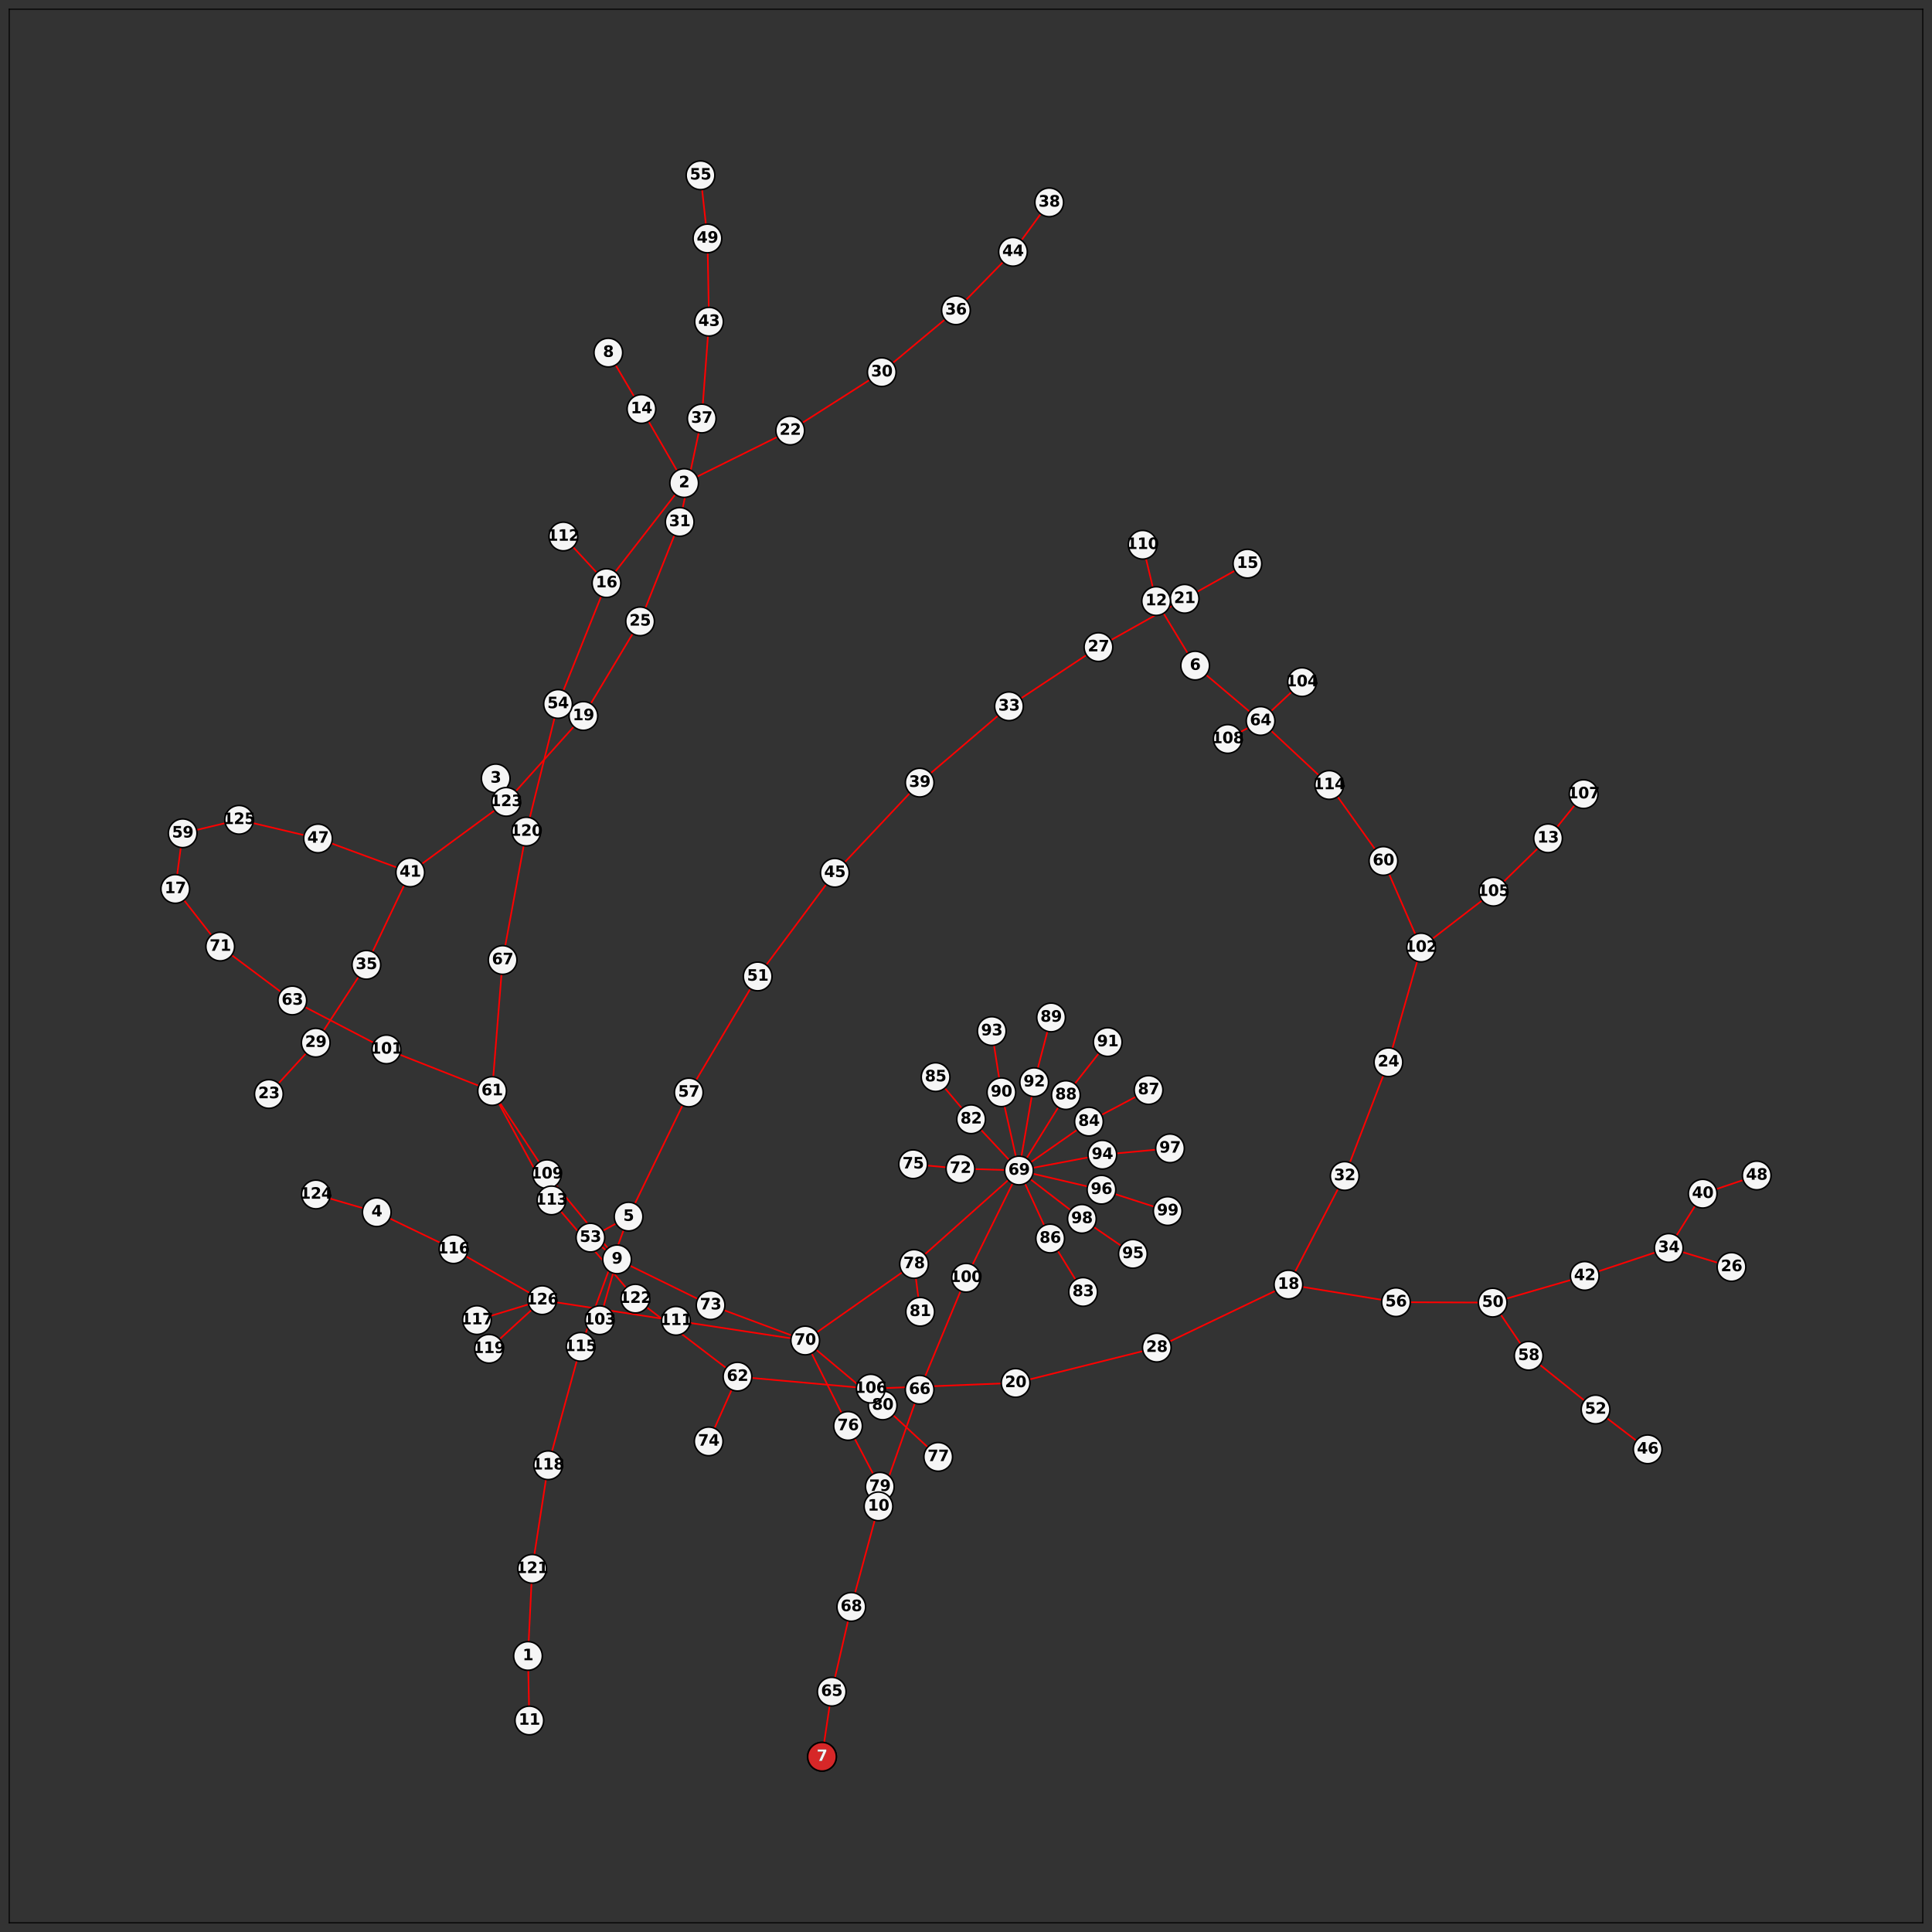 <?xml version="1.0" encoding="utf-8" standalone="no"?>
<!DOCTYPE svg PUBLIC "-//W3C//DTD SVG 1.1//EN"
  "http://www.w3.org/Graphics/SVG/1.1/DTD/svg11.dtd">
<svg xmlns:xlink="http://www.w3.org/1999/xlink" width="1506.4pt" height="1506.4pt" viewBox="0 0 1506.4 1506.4" xmlns="http://www.w3.org/2000/svg" version="1.1">
 <rect x="0" y="0" width="1506.4" height="1506.4" fill="#333333" stroke="none"/>
 <defs>
  <style type="text/css">*{stroke-linejoin: round; stroke-linecap: butt}</style>
 </defs>
 <g id="figure_1">
  <g id="patch_1">
   <path d="M 0 1506.4 
L 1506.4 1506.4 
L 1506.4 0 
L 0 0 
L 0 1506.4 
z
" style="fill: none"/>
  </g>
  <g id="axes_1">
   <g id="patch_2">
    <path d="M 7.2 1499.2 
L 1499.2 1499.2 
L 1499.2 7.2 
L 7.2 7.2 
L 7.2 1499.2 
z
" style="fill: none"/>
   </g>
   <g id="LineCollection_1">
    <path d="M 640.929 1369.729 
L 648.512 1319.028 
" clip-path="url(#pf30a645d3b)" style="fill: none; stroke: #ff0000; stroke-width: 1.25"/>
    <path d="M 411.674 1291.172 
L 412.729 1341.469 
" clip-path="url(#pf30a645d3b)" style="fill: none; stroke: #ff0000; stroke-width: 1.25"/>
    <path d="M 411.674 1291.172 
L 414.945 1223.221 
" clip-path="url(#pf30a645d3b)" style="fill: none; stroke: #ff0000; stroke-width: 1.25"/>
    <path d="M 386.524 606.93 
L 394.724 625.22 
" clip-path="url(#pf30a645d3b)" style="fill: none; stroke: #ff0000; stroke-width: 1.25"/>
    <path d="M 490.107 948.608 
L 537.043 851.816 
" clip-path="url(#pf30a645d3b)" style="fill: none; stroke: #ff0000; stroke-width: 1.25"/>
    <path d="M 490.107 948.608 
L 452.726 1050.151 
" clip-path="url(#pf30a645d3b)" style="fill: none; stroke: #ff0000; stroke-width: 1.25"/>
    <path d="M 490.107 948.608 
L 460.35 964.99 
" clip-path="url(#pf30a645d3b)" style="fill: none; stroke: #ff0000; stroke-width: 1.25"/>
    <path d="M 481.128 981.931 
L 467.564 1029.369 
" clip-path="url(#pf30a645d3b)" style="fill: none; stroke: #ff0000; stroke-width: 1.25"/>
    <path d="M 481.128 981.931 
L 460.35 964.99 
" clip-path="url(#pf30a645d3b)" style="fill: none; stroke: #ff0000; stroke-width: 1.25"/>
    <path d="M 481.128 981.931 
L 426.48 915.538 
" clip-path="url(#pf30a645d3b)" style="fill: none; stroke: #ff0000; stroke-width: 1.25"/>
    <path d="M 481.128 981.931 
L 554.069 1017.67 
" clip-path="url(#pf30a645d3b)" style="fill: none; stroke: #ff0000; stroke-width: 1.25"/>
    <path d="M 1207.037 653.629 
L 1234.754 619.188 
" clip-path="url(#pf30a645d3b)" style="fill: none; stroke: #ff0000; stroke-width: 1.25"/>
    <path d="M 1207.037 653.629 
L 1164.471 695.259 
" clip-path="url(#pf30a645d3b)" style="fill: none; stroke: #ff0000; stroke-width: 1.25"/>
    <path d="M 972.619 439.49 
L 923.664 466.88 
" clip-path="url(#pf30a645d3b)" style="fill: none; stroke: #ff0000; stroke-width: 1.25"/>
    <path d="M 136.671 693.099 
L 142.437 649.706 
" clip-path="url(#pf30a645d3b)" style="fill: none; stroke: #ff0000; stroke-width: 1.25"/>
    <path d="M 136.671 693.099 
L 171.719 738.038 
" clip-path="url(#pf30a645d3b)" style="fill: none; stroke: #ff0000; stroke-width: 1.25"/>
    <path d="M 454.883 558.242 
L 499.089 484.478 
" clip-path="url(#pf30a645d3b)" style="fill: none; stroke: #ff0000; stroke-width: 1.25"/>
    <path d="M 454.883 558.242 
L 394.724 625.22 
" clip-path="url(#pf30a645d3b)" style="fill: none; stroke: #ff0000; stroke-width: 1.25"/>
    <path d="M 923.664 466.88 
L 856.473 504.551 
" clip-path="url(#pf30a645d3b)" style="fill: none; stroke: #ff0000; stroke-width: 1.25"/>
    <path d="M 209.63 852.993 
L 246.193 812.99 
" clip-path="url(#pf30a645d3b)" style="fill: none; stroke: #ff0000; stroke-width: 1.25"/>
    <path d="M 499.089 484.478 
L 529.973 406.962 
" clip-path="url(#pf30a645d3b)" style="fill: none; stroke: #ff0000; stroke-width: 1.25"/>
    <path d="M 856.473 504.551 
L 786.717 550.711 
" clip-path="url(#pf30a645d3b)" style="fill: none; stroke: #ff0000; stroke-width: 1.25"/>
    <path d="M 246.193 812.99 
L 285.666 752.296 
" clip-path="url(#pf30a645d3b)" style="fill: none; stroke: #ff0000; stroke-width: 1.25"/>
    <path d="M 529.973 406.962 
L 547.149 326.32 
" clip-path="url(#pf30a645d3b)" style="fill: none; stroke: #ff0000; stroke-width: 1.25"/>
    <path d="M 786.717 550.711 
L 717.095 610.211 
" clip-path="url(#pf30a645d3b)" style="fill: none; stroke: #ff0000; stroke-width: 1.25"/>
    <path d="M 285.666 752.296 
L 319.864 680.239 
" clip-path="url(#pf30a645d3b)" style="fill: none; stroke: #ff0000; stroke-width: 1.25"/>
    <path d="M 547.149 326.32 
L 552.832 250.819 
" clip-path="url(#pf30a645d3b)" style="fill: none; stroke: #ff0000; stroke-width: 1.25"/>
    <path d="M 717.095 610.211 
L 650.931 680.513 
" clip-path="url(#pf30a645d3b)" style="fill: none; stroke: #ff0000; stroke-width: 1.25"/>
    <path d="M 319.864 680.239 
L 394.724 625.22 
" clip-path="url(#pf30a645d3b)" style="fill: none; stroke: #ff0000; stroke-width: 1.25"/>
    <path d="M 319.864 680.239 
L 247.972 653.754 
" clip-path="url(#pf30a645d3b)" style="fill: none; stroke: #ff0000; stroke-width: 1.25"/>
    <path d="M 552.832 250.819 
L 551.601 185.93 
" clip-path="url(#pf30a645d3b)" style="fill: none; stroke: #ff0000; stroke-width: 1.25"/>
    <path d="M 650.931 680.513 
L 590.788 761.347 
" clip-path="url(#pf30a645d3b)" style="fill: none; stroke: #ff0000; stroke-width: 1.25"/>
    <path d="M 247.972 653.754 
L 186.427 639.207 
" clip-path="url(#pf30a645d3b)" style="fill: none; stroke: #ff0000; stroke-width: 1.25"/>
    <path d="M 551.601 185.93 
L 546.205 136.671 
" clip-path="url(#pf30a645d3b)" style="fill: none; stroke: #ff0000; stroke-width: 1.25"/>
    <path d="M 590.788 761.347 
L 537.043 851.816 
" clip-path="url(#pf30a645d3b)" style="fill: none; stroke: #ff0000; stroke-width: 1.25"/>
    <path d="M 142.437 649.706 
L 186.427 639.207 
" clip-path="url(#pf30a645d3b)" style="fill: none; stroke: #ff0000; stroke-width: 1.25"/>
    <path d="M 383.711 850.697 
L 429.998 935.965 
" clip-path="url(#pf30a645d3b)" style="fill: none; stroke: #ff0000; stroke-width: 1.25"/>
    <path d="M 383.711 850.697 
L 301.289 818.232 
" clip-path="url(#pf30a645d3b)" style="fill: none; stroke: #ff0000; stroke-width: 1.25"/>
    <path d="M 383.711 850.697 
L 426.48 915.538 
" clip-path="url(#pf30a645d3b)" style="fill: none; stroke: #ff0000; stroke-width: 1.25"/>
    <path d="M 383.711 850.697 
L 391.912 748.516 
" clip-path="url(#pf30a645d3b)" style="fill: none; stroke: #ff0000; stroke-width: 1.25"/>
    <path d="M 227.922 780.073 
L 171.719 738.038 
" clip-path="url(#pf30a645d3b)" style="fill: none; stroke: #ff0000; stroke-width: 1.25"/>
    <path d="M 227.922 780.073 
L 301.289 818.232 
" clip-path="url(#pf30a645d3b)" style="fill: none; stroke: #ff0000; stroke-width: 1.25"/>
    <path d="M 648.512 1319.028 
L 663.746 1252.903 
" clip-path="url(#pf30a645d3b)" style="fill: none; stroke: #ff0000; stroke-width: 1.25"/>
    <path d="M 391.912 748.516 
L 410.38 648.395 
" clip-path="url(#pf30a645d3b)" style="fill: none; stroke: #ff0000; stroke-width: 1.25"/>
    <path d="M 794.537 912.624 
L 748.841 911.205 
" clip-path="url(#pf30a645d3b)" style="fill: none; stroke: #ff0000; stroke-width: 1.25"/>
    <path d="M 794.537 912.624 
L 757.191 872.71 
" clip-path="url(#pf30a645d3b)" style="fill: none; stroke: #ff0000; stroke-width: 1.25"/>
    <path d="M 794.537 912.624 
L 849.047 874.531 
" clip-path="url(#pf30a645d3b)" style="fill: none; stroke: #ff0000; stroke-width: 1.25"/>
    <path d="M 794.537 912.624 
L 818.848 965.677 
" clip-path="url(#pf30a645d3b)" style="fill: none; stroke: #ff0000; stroke-width: 1.25"/>
    <path d="M 794.537 912.624 
L 831.081 853.852 
" clip-path="url(#pf30a645d3b)" style="fill: none; stroke: #ff0000; stroke-width: 1.25"/>
    <path d="M 794.537 912.624 
L 780.78 851.659 
" clip-path="url(#pf30a645d3b)" style="fill: none; stroke: #ff0000; stroke-width: 1.25"/>
    <path d="M 794.537 912.624 
L 806.356 843.781 
" clip-path="url(#pf30a645d3b)" style="fill: none; stroke: #ff0000; stroke-width: 1.25"/>
    <path d="M 794.537 912.624 
L 859.507 900.341 
" clip-path="url(#pf30a645d3b)" style="fill: none; stroke: #ff0000; stroke-width: 1.25"/>
    <path d="M 794.537 912.624 
L 858.808 927.626 
" clip-path="url(#pf30a645d3b)" style="fill: none; stroke: #ff0000; stroke-width: 1.25"/>
    <path d="M 794.537 912.624 
L 843.567 950.342 
" clip-path="url(#pf30a645d3b)" style="fill: none; stroke: #ff0000; stroke-width: 1.25"/>
    <path d="M 794.537 912.624 
L 753.269 996.266 
" clip-path="url(#pf30a645d3b)" style="fill: none; stroke: #ff0000; stroke-width: 1.25"/>
    <path d="M 794.537 912.624 
L 712.692 985.538 
" clip-path="url(#pf30a645d3b)" style="fill: none; stroke: #ff0000; stroke-width: 1.25"/>
    <path d="M 554.069 1017.67 
L 627.835 1045.206 
" clip-path="url(#pf30a645d3b)" style="fill: none; stroke: #ff0000; stroke-width: 1.25"/>
    <path d="M 711.974 907.756 
L 748.841 911.205 
" clip-path="url(#pf30a645d3b)" style="fill: none; stroke: #ff0000; stroke-width: 1.25"/>
    <path d="M 731.533 1135.936 
L 688.228 1095.83 
" clip-path="url(#pf30a645d3b)" style="fill: none; stroke: #ff0000; stroke-width: 1.25"/>
    <path d="M 686.021 1159.198 
L 661.222 1111.808 
" clip-path="url(#pf30a645d3b)" style="fill: none; stroke: #ff0000; stroke-width: 1.25"/>
    <path d="M 717.48 1022.801 
L 712.692 985.538 
" clip-path="url(#pf30a645d3b)" style="fill: none; stroke: #ff0000; stroke-width: 1.25"/>
    <path d="M 844.513 1007.332 
L 818.848 965.677 
" clip-path="url(#pf30a645d3b)" style="fill: none; stroke: #ff0000; stroke-width: 1.25"/>
    <path d="M 729.496 839.837 
L 757.191 872.71 
" clip-path="url(#pf30a645d3b)" style="fill: none; stroke: #ff0000; stroke-width: 1.25"/>
    <path d="M 895.56 849.88 
L 849.047 874.531 
" clip-path="url(#pf30a645d3b)" style="fill: none; stroke: #ff0000; stroke-width: 1.25"/>
    <path d="M 819.539 793.317 
L 806.356 843.781 
" clip-path="url(#pf30a645d3b)" style="fill: none; stroke: #ff0000; stroke-width: 1.25"/>
    <path d="M 863.699 812.486 
L 831.081 853.852 
" clip-path="url(#pf30a645d3b)" style="fill: none; stroke: #ff0000; stroke-width: 1.25"/>
    <path d="M 773.298 803.928 
L 780.78 851.659 
" clip-path="url(#pf30a645d3b)" style="fill: none; stroke: #ff0000; stroke-width: 1.25"/>
    <path d="M 883.323 977.65 
L 843.567 950.342 
" clip-path="url(#pf30a645d3b)" style="fill: none; stroke: #ff0000; stroke-width: 1.25"/>
    <path d="M 912.274 895.37 
L 859.507 900.341 
" clip-path="url(#pf30a645d3b)" style="fill: none; stroke: #ff0000; stroke-width: 1.25"/>
    <path d="M 910.458 944.263 
L 858.808 927.626 
" clip-path="url(#pf30a645d3b)" style="fill: none; stroke: #ff0000; stroke-width: 1.25"/>
    <path d="M 1164.471 695.259 
L 1108.053 738.808 
" clip-path="url(#pf30a645d3b)" style="fill: none; stroke: #ff0000; stroke-width: 1.25"/>
    <path d="M 527.061 1029.841 
L 627.835 1045.206 
" clip-path="url(#pf30a645d3b)" style="fill: none; stroke: #ff0000; stroke-width: 1.25"/>
    <path d="M 527.061 1029.841 
L 422.78 1013.753 
" clip-path="url(#pf30a645d3b)" style="fill: none; stroke: #ff0000; stroke-width: 1.25"/>
    <path d="M 429.998 935.965 
L 495.422 1012.55 
" clip-path="url(#pf30a645d3b)" style="fill: none; stroke: #ff0000; stroke-width: 1.25"/>
    <path d="M 452.726 1050.151 
L 427.411 1142.476 
" clip-path="url(#pf30a645d3b)" style="fill: none; stroke: #ff0000; stroke-width: 1.25"/>
    <path d="M 371.87 1029.296 
L 422.78 1013.753 
" clip-path="url(#pf30a645d3b)" style="fill: none; stroke: #ff0000; stroke-width: 1.25"/>
    <path d="M 381.325 1051.658 
L 422.78 1013.753 
" clip-path="url(#pf30a645d3b)" style="fill: none; stroke: #ff0000; stroke-width: 1.25"/>
    <path d="M 414.945 1223.221 
L 427.411 1142.476 
" clip-path="url(#pf30a645d3b)" style="fill: none; stroke: #ff0000; stroke-width: 1.25"/>
    <path d="M 982.898 562.137 
L 1015.227 531.858 
" clip-path="url(#pf30a645d3b)" style="fill: none; stroke: #ff0000; stroke-width: 1.25"/>
    <path d="M 982.898 562.137 
L 957.28 576.17 
" clip-path="url(#pf30a645d3b)" style="fill: none; stroke: #ff0000; stroke-width: 1.25"/>
    <path d="M 982.898 562.137 
L 931.882 518.984 
" clip-path="url(#pf30a645d3b)" style="fill: none; stroke: #ff0000; stroke-width: 1.25"/>
    <path d="M 982.898 562.137 
L 1036.442 612.057 
" clip-path="url(#pf30a645d3b)" style="fill: none; stroke: #ff0000; stroke-width: 1.25"/>
    <path d="M 717.042 1083.576 
L 684.953 1174.529 
" clip-path="url(#pf30a645d3b)" style="fill: none; stroke: #ff0000; stroke-width: 1.25"/>
    <path d="M 717.042 1083.576 
L 753.269 996.266 
" clip-path="url(#pf30a645d3b)" style="fill: none; stroke: #ff0000; stroke-width: 1.25"/>
    <path d="M 663.746 1252.903 
L 684.953 1174.529 
" clip-path="url(#pf30a645d3b)" style="fill: none; stroke: #ff0000; stroke-width: 1.25"/>
    <path d="M 627.835 1045.206 
L 661.222 1111.808 
" clip-path="url(#pf30a645d3b)" style="fill: none; stroke: #ff0000; stroke-width: 1.25"/>
    <path d="M 627.835 1045.206 
L 712.692 985.538 
" clip-path="url(#pf30a645d3b)" style="fill: none; stroke: #ff0000; stroke-width: 1.25"/>
    <path d="M 627.835 1045.206 
L 688.228 1095.83 
" clip-path="url(#pf30a645d3b)" style="fill: none; stroke: #ff0000; stroke-width: 1.25"/>
    <path d="M 552.567 1123.861 
L 575.048 1073.392 
" clip-path="url(#pf30a645d3b)" style="fill: none; stroke: #ff0000; stroke-width: 1.25"/>
    <path d="M 1108.053 738.808 
L 1082.552 828.224 
" clip-path="url(#pf30a645d3b)" style="fill: none; stroke: #ff0000; stroke-width: 1.25"/>
    <path d="M 1108.053 738.808 
L 1078.656 671.291 
" clip-path="url(#pf30a645d3b)" style="fill: none; stroke: #ff0000; stroke-width: 1.25"/>
    <path d="M 678.957 1082.738 
L 791.884 1078.268 
" clip-path="url(#pf30a645d3b)" style="fill: none; stroke: #ff0000; stroke-width: 1.25"/>
    <path d="M 678.957 1082.738 
L 575.048 1073.392 
" clip-path="url(#pf30a645d3b)" style="fill: none; stroke: #ff0000; stroke-width: 1.25"/>
    <path d="M 890.944 424.76 
L 901.45 468.67 
" clip-path="url(#pf30a645d3b)" style="fill: none; stroke: #ff0000; stroke-width: 1.25"/>
    <path d="M 439.244 418.306 
L 472.869 454.661 
" clip-path="url(#pf30a645d3b)" style="fill: none; stroke: #ff0000; stroke-width: 1.25"/>
    <path d="M 1036.442 612.057 
L 1078.656 671.291 
" clip-path="url(#pf30a645d3b)" style="fill: none; stroke: #ff0000; stroke-width: 1.25"/>
    <path d="M 353.618 973.994 
L 422.78 1013.753 
" clip-path="url(#pf30a645d3b)" style="fill: none; stroke: #ff0000; stroke-width: 1.25"/>
    <path d="M 353.618 973.994 
L 293.779 945.171 
" clip-path="url(#pf30a645d3b)" style="fill: none; stroke: #ff0000; stroke-width: 1.25"/>
    <path d="M 410.38 648.395 
L 435.098 548.89 
" clip-path="url(#pf30a645d3b)" style="fill: none; stroke: #ff0000; stroke-width: 1.25"/>
    <path d="M 495.422 1012.55 
L 575.048 1073.392 
" clip-path="url(#pf30a645d3b)" style="fill: none; stroke: #ff0000; stroke-width: 1.25"/>
    <path d="M 246.334 931.345 
L 293.779 945.171 
" clip-path="url(#pf30a645d3b)" style="fill: none; stroke: #ff0000; stroke-width: 1.25"/>
    <path d="M 533.441 376.652 
L 500.133 318.888 
" clip-path="url(#pf30a645d3b)" style="fill: none; stroke: #ff0000; stroke-width: 1.25"/>
    <path d="M 533.441 376.652 
L 616.135 335.704 
" clip-path="url(#pf30a645d3b)" style="fill: none; stroke: #ff0000; stroke-width: 1.25"/>
    <path d="M 533.441 376.652 
L 472.869 454.661 
" clip-path="url(#pf30a645d3b)" style="fill: none; stroke: #ff0000; stroke-width: 1.25"/>
    <path d="M 931.882 518.984 
L 901.45 468.67 
" clip-path="url(#pf30a645d3b)" style="fill: none; stroke: #ff0000; stroke-width: 1.25"/>
    <path d="M 474.316 274.944 
L 500.133 318.888 
" clip-path="url(#pf30a645d3b)" style="fill: none; stroke: #ff0000; stroke-width: 1.25"/>
    <path d="M 472.869 454.661 
L 435.098 548.89 
" clip-path="url(#pf30a645d3b)" style="fill: none; stroke: #ff0000; stroke-width: 1.25"/>
    <path d="M 1004.578 1001.609 
L 1048.489 916.935 
" clip-path="url(#pf30a645d3b)" style="fill: none; stroke: #ff0000; stroke-width: 1.25"/>
    <path d="M 1004.578 1001.609 
L 1088.476 1015.326 
" clip-path="url(#pf30a645d3b)" style="fill: none; stroke: #ff0000; stroke-width: 1.25"/>
    <path d="M 1004.578 1001.609 
L 901.971 1050.766 
" clip-path="url(#pf30a645d3b)" style="fill: none; stroke: #ff0000; stroke-width: 1.25"/>
    <path d="M 791.884 1078.268 
L 901.971 1050.766 
" clip-path="url(#pf30a645d3b)" style="fill: none; stroke: #ff0000; stroke-width: 1.25"/>
    <path d="M 616.135 335.704 
L 687.518 290.19 
" clip-path="url(#pf30a645d3b)" style="fill: none; stroke: #ff0000; stroke-width: 1.25"/>
    <path d="M 1082.552 828.224 
L 1048.489 916.935 
" clip-path="url(#pf30a645d3b)" style="fill: none; stroke: #ff0000; stroke-width: 1.25"/>
    <path d="M 1350.062 987.842 
L 1301.147 973.024 
" clip-path="url(#pf30a645d3b)" style="fill: none; stroke: #ff0000; stroke-width: 1.25"/>
    <path d="M 687.518 290.19 
L 745.36 241.939 
" clip-path="url(#pf30a645d3b)" style="fill: none; stroke: #ff0000; stroke-width: 1.25"/>
    <path d="M 1301.147 973.024 
L 1235.627 994.835 
" clip-path="url(#pf30a645d3b)" style="fill: none; stroke: #ff0000; stroke-width: 1.25"/>
    <path d="M 1301.147 973.024 
L 1327.609 930.729 
" clip-path="url(#pf30a645d3b)" style="fill: none; stroke: #ff0000; stroke-width: 1.25"/>
    <path d="M 745.36 241.939 
L 789.838 196.342 
" clip-path="url(#pf30a645d3b)" style="fill: none; stroke: #ff0000; stroke-width: 1.25"/>
    <path d="M 818.081 157.777 
L 789.838 196.342 
" clip-path="url(#pf30a645d3b)" style="fill: none; stroke: #ff0000; stroke-width: 1.25"/>
    <path d="M 1327.609 930.729 
L 1369.729 916.532 
" clip-path="url(#pf30a645d3b)" style="fill: none; stroke: #ff0000; stroke-width: 1.25"/>
    <path d="M 1235.627 994.835 
L 1163.851 1015.653 
" clip-path="url(#pf30a645d3b)" style="fill: none; stroke: #ff0000; stroke-width: 1.25"/>
    <path d="M 1284.711 1130.053 
L 1244.069 1098.988 
" clip-path="url(#pf30a645d3b)" style="fill: none; stroke: #ff0000; stroke-width: 1.25"/>
    <path d="M 1163.851 1015.653 
L 1191.912 1057.128 
" clip-path="url(#pf30a645d3b)" style="fill: none; stroke: #ff0000; stroke-width: 1.25"/>
    <path d="M 1163.851 1015.653 
L 1088.476 1015.326 
" clip-path="url(#pf30a645d3b)" style="fill: none; stroke: #ff0000; stroke-width: 1.25"/>
    <path d="M 1244.069 1098.988 
L 1191.912 1057.128 
" clip-path="url(#pf30a645d3b)" style="fill: none; stroke: #ff0000; stroke-width: 1.25"/>
   </g>
   <g id="matplotlib.axis_1">
    <g id="xtick_1"/>
    <g id="xtick_2"/>
    <g id="xtick_3"/>
    <g id="xtick_4"/>
    <g id="xtick_5"/>
    <g id="xtick_6"/>
    <g id="xtick_7"/>
    <g id="xtick_8"/>
    <g id="xtick_9"/>
   </g>
   <g id="matplotlib.axis_2">
    <g id="ytick_1"/>
    <g id="ytick_2"/>
    <g id="ytick_3"/>
    <g id="ytick_4"/>
    <g id="ytick_5"/>
    <g id="ytick_6"/>
    <g id="ytick_7"/>
    <g id="ytick_8"/>
    <g id="ytick_9"/>
   </g>
   <g id="PathCollection_1">
    <defs>
     <path id="m7d4d01c6dd" d="M 0 11.18 
C 2.965 11.18 5.809 10.002 7.906 7.906 
C 10.002 5.809 11.18 2.965 11.18 0 
C 11.18 -2.965 10.002 -5.809 7.906 -7.906 
C 5.809 -10.002 2.965 -11.18 0 -11.18 
C -2.965 -11.18 -5.809 -10.002 -7.906 -7.906 
C -10.002 -5.809 -11.18 -2.965 -11.18 0 
C -11.18 2.965 -10.002 5.809 -7.906 7.906 
C -5.809 10.002 -2.965 11.18 0 11.18 
z
" style="stroke: #000000; stroke-width: 1.2"/>
    </defs>
    <g clip-path="url(#pf30a645d3b)">
     <use xlink:href="#m7d4d01c6dd" x="640.929" y="1369.729" style="fill: #f5f5f5; stroke: #000000; stroke-width: 1.2"/>
     <use xlink:href="#m7d4d01c6dd" x="411.674" y="1291.172" style="fill: #f5f5f5; stroke: #000000; stroke-width: 1.2"/>
     <use xlink:href="#m7d4d01c6dd" x="386.524" y="606.93" style="fill: #f5f5f5; stroke: #000000; stroke-width: 1.2"/>
     <use xlink:href="#m7d4d01c6dd" x="490.107" y="948.608" style="fill: #f5f5f5; stroke: #000000; stroke-width: 1.2"/>
     <use xlink:href="#m7d4d01c6dd" x="481.128" y="981.931" style="fill: #f5f5f5; stroke: #000000; stroke-width: 1.2"/>
     <use xlink:href="#m7d4d01c6dd" x="412.729" y="1341.469" style="fill: #f5f5f5; stroke: #000000; stroke-width: 1.2"/>
     <use xlink:href="#m7d4d01c6dd" x="1207.037" y="653.629" style="fill: #f5f5f5; stroke: #000000; stroke-width: 1.2"/>
     <use xlink:href="#m7d4d01c6dd" x="972.619" y="439.49" style="fill: #f5f5f5; stroke: #000000; stroke-width: 1.2"/>
     <use xlink:href="#m7d4d01c6dd" x="136.671" y="693.099" style="fill: #f5f5f5; stroke: #000000; stroke-width: 1.2"/>
     <use xlink:href="#m7d4d01c6dd" x="454.883" y="558.242" style="fill: #f5f5f5; stroke: #000000; stroke-width: 1.2"/>
     <use xlink:href="#m7d4d01c6dd" x="923.664" y="466.88" style="fill: #f5f5f5; stroke: #000000; stroke-width: 1.2"/>
     <use xlink:href="#m7d4d01c6dd" x="209.63" y="852.993" style="fill: #f5f5f5; stroke: #000000; stroke-width: 1.2"/>
     <use xlink:href="#m7d4d01c6dd" x="499.089" y="484.478" style="fill: #f5f5f5; stroke: #000000; stroke-width: 1.2"/>
     <use xlink:href="#m7d4d01c6dd" x="856.473" y="504.551" style="fill: #f5f5f5; stroke: #000000; stroke-width: 1.2"/>
     <use xlink:href="#m7d4d01c6dd" x="246.193" y="812.99" style="fill: #f5f5f5; stroke: #000000; stroke-width: 1.2"/>
     <use xlink:href="#m7d4d01c6dd" x="529.973" y="406.962" style="fill: #f5f5f5; stroke: #000000; stroke-width: 1.2"/>
     <use xlink:href="#m7d4d01c6dd" x="786.717" y="550.711" style="fill: #f5f5f5; stroke: #000000; stroke-width: 1.2"/>
     <use xlink:href="#m7d4d01c6dd" x="285.666" y="752.296" style="fill: #f5f5f5; stroke: #000000; stroke-width: 1.2"/>
     <use xlink:href="#m7d4d01c6dd" x="547.149" y="326.32" style="fill: #f5f5f5; stroke: #000000; stroke-width: 1.2"/>
     <use xlink:href="#m7d4d01c6dd" x="717.095" y="610.211" style="fill: #f5f5f5; stroke: #000000; stroke-width: 1.2"/>
     <use xlink:href="#m7d4d01c6dd" x="319.864" y="680.239" style="fill: #f5f5f5; stroke: #000000; stroke-width: 1.2"/>
     <use xlink:href="#m7d4d01c6dd" x="552.832" y="250.819" style="fill: #f5f5f5; stroke: #000000; stroke-width: 1.2"/>
     <use xlink:href="#m7d4d01c6dd" x="650.931" y="680.513" style="fill: #f5f5f5; stroke: #000000; stroke-width: 1.2"/>
     <use xlink:href="#m7d4d01c6dd" x="247.972" y="653.754" style="fill: #f5f5f5; stroke: #000000; stroke-width: 1.2"/>
     <use xlink:href="#m7d4d01c6dd" x="551.601" y="185.93" style="fill: #f5f5f5; stroke: #000000; stroke-width: 1.2"/>
     <use xlink:href="#m7d4d01c6dd" x="590.788" y="761.347" style="fill: #f5f5f5; stroke: #000000; stroke-width: 1.2"/>
     <use xlink:href="#m7d4d01c6dd" x="460.35" y="964.99" style="fill: #f5f5f5; stroke: #000000; stroke-width: 1.2"/>
     <use xlink:href="#m7d4d01c6dd" x="546.205" y="136.671" style="fill: #f5f5f5; stroke: #000000; stroke-width: 1.2"/>
     <use xlink:href="#m7d4d01c6dd" x="537.043" y="851.816" style="fill: #f5f5f5; stroke: #000000; stroke-width: 1.2"/>
     <use xlink:href="#m7d4d01c6dd" x="142.437" y="649.706" style="fill: #f5f5f5; stroke: #000000; stroke-width: 1.2"/>
     <use xlink:href="#m7d4d01c6dd" x="383.711" y="850.697" style="fill: #f5f5f5; stroke: #000000; stroke-width: 1.2"/>
     <use xlink:href="#m7d4d01c6dd" x="227.922" y="780.073" style="fill: #f5f5f5; stroke: #000000; stroke-width: 1.2"/>
     <use xlink:href="#m7d4d01c6dd" x="648.512" y="1319.028" style="fill: #f5f5f5; stroke: #000000; stroke-width: 1.2"/>
     <use xlink:href="#m7d4d01c6dd" x="391.912" y="748.516" style="fill: #f5f5f5; stroke: #000000; stroke-width: 1.2"/>
     <use xlink:href="#m7d4d01c6dd" x="794.537" y="912.624" style="fill: #f5f5f5; stroke: #000000; stroke-width: 1.2"/>
     <use xlink:href="#m7d4d01c6dd" x="171.719" y="738.038" style="fill: #f5f5f5; stroke: #000000; stroke-width: 1.2"/>
     <use xlink:href="#m7d4d01c6dd" x="554.069" y="1017.67" style="fill: #f5f5f5; stroke: #000000; stroke-width: 1.2"/>
     <use xlink:href="#m7d4d01c6dd" x="711.974" y="907.756" style="fill: #f5f5f5; stroke: #000000; stroke-width: 1.2"/>
     <use xlink:href="#m7d4d01c6dd" x="731.533" y="1135.936" style="fill: #f5f5f5; stroke: #000000; stroke-width: 1.2"/>
     <use xlink:href="#m7d4d01c6dd" x="686.021" y="1159.198" style="fill: #f5f5f5; stroke: #000000; stroke-width: 1.2"/>
     <use xlink:href="#m7d4d01c6dd" x="717.48" y="1022.801" style="fill: #f5f5f5; stroke: #000000; stroke-width: 1.2"/>
     <use xlink:href="#m7d4d01c6dd" x="844.513" y="1007.332" style="fill: #f5f5f5; stroke: #000000; stroke-width: 1.2"/>
     <use xlink:href="#m7d4d01c6dd" x="729.496" y="839.837" style="fill: #f5f5f5; stroke: #000000; stroke-width: 1.2"/>
     <use xlink:href="#m7d4d01c6dd" x="895.56" y="849.88" style="fill: #f5f5f5; stroke: #000000; stroke-width: 1.2"/>
     <use xlink:href="#m7d4d01c6dd" x="819.539" y="793.317" style="fill: #f5f5f5; stroke: #000000; stroke-width: 1.2"/>
     <use xlink:href="#m7d4d01c6dd" x="863.699" y="812.486" style="fill: #f5f5f5; stroke: #000000; stroke-width: 1.2"/>
     <use xlink:href="#m7d4d01c6dd" x="773.298" y="803.928" style="fill: #f5f5f5; stroke: #000000; stroke-width: 1.2"/>
     <use xlink:href="#m7d4d01c6dd" x="883.323" y="977.65" style="fill: #f5f5f5; stroke: #000000; stroke-width: 1.2"/>
     <use xlink:href="#m7d4d01c6dd" x="912.274" y="895.37" style="fill: #f5f5f5; stroke: #000000; stroke-width: 1.2"/>
     <use xlink:href="#m7d4d01c6dd" x="910.458" y="944.263" style="fill: #f5f5f5; stroke: #000000; stroke-width: 1.2"/>
     <use xlink:href="#m7d4d01c6dd" x="301.289" y="818.232" style="fill: #f5f5f5; stroke: #000000; stroke-width: 1.2"/>
     <use xlink:href="#m7d4d01c6dd" x="467.564" y="1029.369" style="fill: #f5f5f5; stroke: #000000; stroke-width: 1.2"/>
     <use xlink:href="#m7d4d01c6dd" x="1164.471" y="695.259" style="fill: #f5f5f5; stroke: #000000; stroke-width: 1.2"/>
     <use xlink:href="#m7d4d01c6dd" x="1234.754" y="619.188" style="fill: #f5f5f5; stroke: #000000; stroke-width: 1.2"/>
     <use xlink:href="#m7d4d01c6dd" x="426.48" y="915.538" style="fill: #f5f5f5; stroke: #000000; stroke-width: 1.2"/>
     <use xlink:href="#m7d4d01c6dd" x="527.061" y="1029.841" style="fill: #f5f5f5; stroke: #000000; stroke-width: 1.2"/>
     <use xlink:href="#m7d4d01c6dd" x="429.998" y="935.965" style="fill: #f5f5f5; stroke: #000000; stroke-width: 1.2"/>
     <use xlink:href="#m7d4d01c6dd" x="452.726" y="1050.151" style="fill: #f5f5f5; stroke: #000000; stroke-width: 1.2"/>
     <use xlink:href="#m7d4d01c6dd" x="371.87" y="1029.296" style="fill: #f5f5f5; stroke: #000000; stroke-width: 1.2"/>
     <use xlink:href="#m7d4d01c6dd" x="381.325" y="1051.658" style="fill: #f5f5f5; stroke: #000000; stroke-width: 1.2"/>
     <use xlink:href="#m7d4d01c6dd" x="414.945" y="1223.221" style="fill: #f5f5f5; stroke: #000000; stroke-width: 1.2"/>
     <use xlink:href="#m7d4d01c6dd" x="394.724" y="625.22" style="fill: #f5f5f5; stroke: #000000; stroke-width: 1.2"/>
     <use xlink:href="#m7d4d01c6dd" x="186.427" y="639.207" style="fill: #f5f5f5; stroke: #000000; stroke-width: 1.2"/>
     <use xlink:href="#m7d4d01c6dd" x="982.898" y="562.137" style="fill: #f5f5f5; stroke: #000000; stroke-width: 1.2"/>
     <use xlink:href="#m7d4d01c6dd" x="717.042" y="1083.576" style="fill: #f5f5f5; stroke: #000000; stroke-width: 1.2"/>
     <use xlink:href="#m7d4d01c6dd" x="663.746" y="1252.903" style="fill: #f5f5f5; stroke: #000000; stroke-width: 1.2"/>
     <use xlink:href="#m7d4d01c6dd" x="627.835" y="1045.206" style="fill: #f5f5f5; stroke: #000000; stroke-width: 1.2"/>
     <use xlink:href="#m7d4d01c6dd" x="748.841" y="911.205" style="fill: #f5f5f5; stroke: #000000; stroke-width: 1.2"/>
     <use xlink:href="#m7d4d01c6dd" x="552.567" y="1123.861" style="fill: #f5f5f5; stroke: #000000; stroke-width: 1.2"/>
     <use xlink:href="#m7d4d01c6dd" x="661.222" y="1111.808" style="fill: #f5f5f5; stroke: #000000; stroke-width: 1.2"/>
     <use xlink:href="#m7d4d01c6dd" x="712.692" y="985.538" style="fill: #f5f5f5; stroke: #000000; stroke-width: 1.2"/>
     <use xlink:href="#m7d4d01c6dd" x="688.228" y="1095.83" style="fill: #f5f5f5; stroke: #000000; stroke-width: 1.2"/>
     <use xlink:href="#m7d4d01c6dd" x="757.191" y="872.71" style="fill: #f5f5f5; stroke: #000000; stroke-width: 1.2"/>
     <use xlink:href="#m7d4d01c6dd" x="849.047" y="874.531" style="fill: #f5f5f5; stroke: #000000; stroke-width: 1.2"/>
     <use xlink:href="#m7d4d01c6dd" x="818.848" y="965.677" style="fill: #f5f5f5; stroke: #000000; stroke-width: 1.2"/>
     <use xlink:href="#m7d4d01c6dd" x="831.081" y="853.852" style="fill: #f5f5f5; stroke: #000000; stroke-width: 1.2"/>
     <use xlink:href="#m7d4d01c6dd" x="780.78" y="851.659" style="fill: #f5f5f5; stroke: #000000; stroke-width: 1.2"/>
     <use xlink:href="#m7d4d01c6dd" x="806.356" y="843.781" style="fill: #f5f5f5; stroke: #000000; stroke-width: 1.2"/>
     <use xlink:href="#m7d4d01c6dd" x="859.507" y="900.341" style="fill: #f5f5f5; stroke: #000000; stroke-width: 1.2"/>
     <use xlink:href="#m7d4d01c6dd" x="858.808" y="927.626" style="fill: #f5f5f5; stroke: #000000; stroke-width: 1.2"/>
     <use xlink:href="#m7d4d01c6dd" x="843.567" y="950.342" style="fill: #f5f5f5; stroke: #000000; stroke-width: 1.2"/>
     <use xlink:href="#m7d4d01c6dd" x="753.269" y="996.266" style="fill: #f5f5f5; stroke: #000000; stroke-width: 1.2"/>
     <use xlink:href="#m7d4d01c6dd" x="1108.053" y="738.808" style="fill: #f5f5f5; stroke: #000000; stroke-width: 1.2"/>
     <use xlink:href="#m7d4d01c6dd" x="1015.227" y="531.858" style="fill: #f5f5f5; stroke: #000000; stroke-width: 1.2"/>
     <use xlink:href="#m7d4d01c6dd" x="678.957" y="1082.738" style="fill: #f5f5f5; stroke: #000000; stroke-width: 1.2"/>
     <use xlink:href="#m7d4d01c6dd" x="957.28" y="576.17" style="fill: #f5f5f5; stroke: #000000; stroke-width: 1.2"/>
     <use xlink:href="#m7d4d01c6dd" x="890.944" y="424.76" style="fill: #f5f5f5; stroke: #000000; stroke-width: 1.2"/>
     <use xlink:href="#m7d4d01c6dd" x="439.244" y="418.306" style="fill: #f5f5f5; stroke: #000000; stroke-width: 1.2"/>
     <use xlink:href="#m7d4d01c6dd" x="1036.442" y="612.057" style="fill: #f5f5f5; stroke: #000000; stroke-width: 1.2"/>
     <use xlink:href="#m7d4d01c6dd" x="353.618" y="973.994" style="fill: #f5f5f5; stroke: #000000; stroke-width: 1.2"/>
     <use xlink:href="#m7d4d01c6dd" x="427.411" y="1142.476" style="fill: #f5f5f5; stroke: #000000; stroke-width: 1.2"/>
     <use xlink:href="#m7d4d01c6dd" x="410.38" y="648.395" style="fill: #f5f5f5; stroke: #000000; stroke-width: 1.2"/>
     <use xlink:href="#m7d4d01c6dd" x="495.422" y="1012.55" style="fill: #f5f5f5; stroke: #000000; stroke-width: 1.2"/>
     <use xlink:href="#m7d4d01c6dd" x="246.334" y="931.345" style="fill: #f5f5f5; stroke: #000000; stroke-width: 1.2"/>
     <use xlink:href="#m7d4d01c6dd" x="422.78" y="1013.753" style="fill: #f5f5f5; stroke: #000000; stroke-width: 1.2"/>
     <use xlink:href="#m7d4d01c6dd" x="533.441" y="376.652" style="fill: #f5f5f5; stroke: #000000; stroke-width: 1.2"/>
     <use xlink:href="#m7d4d01c6dd" x="293.779" y="945.171" style="fill: #f5f5f5; stroke: #000000; stroke-width: 1.2"/>
     <use xlink:href="#m7d4d01c6dd" x="931.882" y="518.984" style="fill: #f5f5f5; stroke: #000000; stroke-width: 1.2"/>
     <use xlink:href="#m7d4d01c6dd" x="474.316" y="274.944" style="fill: #f5f5f5; stroke: #000000; stroke-width: 1.2"/>
     <use xlink:href="#m7d4d01c6dd" x="684.953" y="1174.529" style="fill: #f5f5f5; stroke: #000000; stroke-width: 1.2"/>
     <use xlink:href="#m7d4d01c6dd" x="901.45" y="468.67" style="fill: #f5f5f5; stroke: #000000; stroke-width: 1.2"/>
     <use xlink:href="#m7d4d01c6dd" x="500.133" y="318.888" style="fill: #f5f5f5; stroke: #000000; stroke-width: 1.2"/>
     <use xlink:href="#m7d4d01c6dd" x="472.869" y="454.661" style="fill: #f5f5f5; stroke: #000000; stroke-width: 1.2"/>
     <use xlink:href="#m7d4d01c6dd" x="1004.578" y="1001.609" style="fill: #f5f5f5; stroke: #000000; stroke-width: 1.2"/>
     <use xlink:href="#m7d4d01c6dd" x="791.884" y="1078.268" style="fill: #f5f5f5; stroke: #000000; stroke-width: 1.2"/>
     <use xlink:href="#m7d4d01c6dd" x="616.135" y="335.704" style="fill: #f5f5f5; stroke: #000000; stroke-width: 1.2"/>
     <use xlink:href="#m7d4d01c6dd" x="1082.552" y="828.224" style="fill: #f5f5f5; stroke: #000000; stroke-width: 1.2"/>
     <use xlink:href="#m7d4d01c6dd" x="1350.062" y="987.842" style="fill: #f5f5f5; stroke: #000000; stroke-width: 1.2"/>
     <use xlink:href="#m7d4d01c6dd" x="901.971" y="1050.766" style="fill: #f5f5f5; stroke: #000000; stroke-width: 1.2"/>
     <use xlink:href="#m7d4d01c6dd" x="687.518" y="290.19" style="fill: #f5f5f5; stroke: #000000; stroke-width: 1.2"/>
     <use xlink:href="#m7d4d01c6dd" x="1048.489" y="916.935" style="fill: #f5f5f5; stroke: #000000; stroke-width: 1.2"/>
     <use xlink:href="#m7d4d01c6dd" x="1301.147" y="973.024" style="fill: #f5f5f5; stroke: #000000; stroke-width: 1.2"/>
     <use xlink:href="#m7d4d01c6dd" x="745.36" y="241.939" style="fill: #f5f5f5; stroke: #000000; stroke-width: 1.2"/>
     <use xlink:href="#m7d4d01c6dd" x="818.081" y="157.777" style="fill: #f5f5f5; stroke: #000000; stroke-width: 1.2"/>
     <use xlink:href="#m7d4d01c6dd" x="1327.609" y="930.729" style="fill: #f5f5f5; stroke: #000000; stroke-width: 1.2"/>
     <use xlink:href="#m7d4d01c6dd" x="1235.627" y="994.835" style="fill: #f5f5f5; stroke: #000000; stroke-width: 1.2"/>
     <use xlink:href="#m7d4d01c6dd" x="789.838" y="196.342" style="fill: #f5f5f5; stroke: #000000; stroke-width: 1.2"/>
     <use xlink:href="#m7d4d01c6dd" x="1284.711" y="1130.053" style="fill: #f5f5f5; stroke: #000000; stroke-width: 1.2"/>
     <use xlink:href="#m7d4d01c6dd" x="1369.729" y="916.532" style="fill: #f5f5f5; stroke: #000000; stroke-width: 1.2"/>
     <use xlink:href="#m7d4d01c6dd" x="1163.851" y="1015.653" style="fill: #f5f5f5; stroke: #000000; stroke-width: 1.2"/>
     <use xlink:href="#m7d4d01c6dd" x="1244.069" y="1098.988" style="fill: #f5f5f5; stroke: #000000; stroke-width: 1.2"/>
     <use xlink:href="#m7d4d01c6dd" x="435.098" y="548.89" style="fill: #f5f5f5; stroke: #000000; stroke-width: 1.2"/>
     <use xlink:href="#m7d4d01c6dd" x="1088.476" y="1015.326" style="fill: #f5f5f5; stroke: #000000; stroke-width: 1.2"/>
     <use xlink:href="#m7d4d01c6dd" x="1191.912" y="1057.128" style="fill: #f5f5f5; stroke: #000000; stroke-width: 1.2"/>
     <use xlink:href="#m7d4d01c6dd" x="1078.656" y="671.291" style="fill: #f5f5f5; stroke: #000000; stroke-width: 1.2"/>
     <use xlink:href="#m7d4d01c6dd" x="575.048" y="1073.392" style="fill: #f5f5f5; stroke: #000000; stroke-width: 1.2"/>
    </g>
   </g>
   <g id="PathCollection_2">
    <defs>
     <path id="md8a33827bb" d="M 0 11.18 
C 2.965 11.18 5.809 10.002 7.906 7.906 
C 10.002 5.809 11.18 2.965 11.18 0 
C 11.18 -2.965 10.002 -5.809 7.906 -7.906 
C 5.809 -10.002 2.965 -11.18 0 -11.18 
C -2.965 -11.18 -5.809 -10.002 -7.906 -7.906 
C -10.002 -5.809 -11.18 -2.965 -11.18 0 
C -11.18 2.965 -10.002 5.809 -7.906 7.906 
C -5.809 10.002 -2.965 11.18 0 11.18 
z
" style="stroke: #000000; stroke-width: 1.2"/>
    </defs>
    <g clip-path="url(#pf30a645d3b)">
     <use xlink:href="#md8a33827bb" x="640.929" y="1369.729" style="fill: #d62728; stroke: #000000; stroke-width: 1.2"/>
    </g>
   </g>
   <g id="patch_3">
    <path d="M 7.2 1499.2 
L 7.2 7.2 
" style="fill: none; stroke: #000000; stroke-width: 0.8; stroke-linejoin: miter; stroke-linecap: square"/>
   </g>
   <g id="patch_4">
    <path d="M 1499.2 1499.2 
L 1499.2 7.2 
" style="fill: none; stroke: #000000; stroke-width: 0.8; stroke-linejoin: miter; stroke-linecap: square"/>
   </g>
   <g id="patch_5">
    <path d="M 7.2 1499.2 
L 1499.2 1499.2 
" style="fill: none; stroke: #000000; stroke-width: 0.8; stroke-linejoin: miter; stroke-linecap: square"/>
   </g>
   <g id="patch_6">
    <path d="M 7.2 7.2 
L 1499.2 7.2 
" style="fill: none; stroke: #000000; stroke-width: 0.8; stroke-linejoin: miter; stroke-linecap: square"/>
   </g>
   <g id="text_1">
    <g clip-path="url(#pf30a645d3b)">
     <!-- 7 -->
     <g transform="translate(636.754 1373.04)scale(0.12 -0.12)">
      <defs>
       <path id="DejaVuSans-Bold-37" d="M 428 4666 
L 3944 4666 
L 3944 3988 
L 2125 0 
L 953 0 
L 2675 3781 
L 428 3781 
L 428 4666 
z
" transform="scale(0.016)"/>
      </defs>
      <use xlink:href="#DejaVuSans-Bold-37"/>
     </g>
    </g>
   </g>
   <g id="text_2">
    <g clip-path="url(#pf30a645d3b)">
     <!-- 1 -->
     <g transform="translate(407.499 1294.483)scale(0.12 -0.12)">
      <defs>
       <path id="DejaVuSans-Bold-31" d="M 750 831 
L 1813 831 
L 1813 3847 
L 722 3622 
L 722 4441 
L 1806 4666 
L 2950 4666 
L 2950 831 
L 4013 831 
L 4013 0 
L 750 0 
L 750 831 
z
" transform="scale(0.016)"/>
      </defs>
      <use xlink:href="#DejaVuSans-Bold-31"/>
     </g>
    </g>
   </g>
   <g id="text_3">
    <g clip-path="url(#pf30a645d3b)">
     <!-- 3 -->
     <g transform="translate(382.349 610.241)scale(0.12 -0.12)">
      <defs>
       <path id="DejaVuSans-Bold-33" d="M 2981 2516 
Q 3453 2394 3698 2092 
Q 3944 1791 3944 1325 
Q 3944 631 3412 270 
Q 2881 -91 1863 -91 
Q 1503 -91 1142 -33 
Q 781 25 428 141 
L 428 1069 
Q 766 900 1098 814 
Q 1431 728 1753 728 
Q 2231 728 2486 893 
Q 2741 1059 2741 1369 
Q 2741 1688 2480 1852 
Q 2219 2016 1709 2016 
L 1228 2016 
L 1228 2791 
L 1734 2791 
Q 2188 2791 2409 2933 
Q 2631 3075 2631 3366 
Q 2631 3634 2415 3781 
Q 2200 3928 1806 3928 
Q 1516 3928 1219 3862 
Q 922 3797 628 3669 
L 628 4550 
Q 984 4650 1334 4700 
Q 1684 4750 2022 4750 
Q 2931 4750 3382 4451 
Q 3834 4153 3834 3553 
Q 3834 3144 3618 2883 
Q 3403 2622 2981 2516 
z
" transform="scale(0.016)"/>
      </defs>
      <use xlink:href="#DejaVuSans-Bold-33"/>
     </g>
    </g>
   </g>
   <g id="text_4">
    <g clip-path="url(#pf30a645d3b)">
     <!-- 5 -->
     <g transform="translate(485.933 951.92)scale(0.12 -0.12)">
      <defs>
       <path id="DejaVuSans-Bold-35" d="M 678 4666 
L 3669 4666 
L 3669 3781 
L 1638 3781 
L 1638 3059 
Q 1775 3097 1914 3117 
Q 2053 3138 2203 3138 
Q 3056 3138 3531 2711 
Q 4006 2284 4006 1522 
Q 4006 766 3489 337 
Q 2972 -91 2053 -91 
Q 1656 -91 1267 -14 
Q 878 63 494 219 
L 494 1166 
Q 875 947 1217 837 
Q 1559 728 1863 728 
Q 2300 728 2551 942 
Q 2803 1156 2803 1522 
Q 2803 1891 2551 2103 
Q 2300 2316 1863 2316 
Q 1603 2316 1309 2248 
Q 1016 2181 678 2041 
L 678 4666 
z
" transform="scale(0.016)"/>
      </defs>
      <use xlink:href="#DejaVuSans-Bold-35"/>
     </g>
    </g>
   </g>
   <g id="text_5">
    <g clip-path="url(#pf30a645d3b)">
     <!-- 9 -->
     <g transform="translate(476.953 985.242)scale(0.12 -0.12)">
      <defs>
       <path id="DejaVuSans-Bold-39" d="M 641 103 
L 641 966 
Q 928 831 1190 764 
Q 1453 697 1709 697 
Q 2247 697 2547 995 
Q 2847 1294 2900 1881 
Q 2688 1725 2447 1647 
Q 2206 1569 1925 1569 
Q 1209 1569 770 1986 
Q 331 2403 331 3084 
Q 331 3838 820 4291 
Q 1309 4744 2131 4744 
Q 3044 4744 3544 4128 
Q 4044 3513 4044 2388 
Q 4044 1231 3459 570 
Q 2875 -91 1856 -91 
Q 1528 -91 1228 -42 
Q 928 6 641 103 
z
M 2125 2350 
Q 2441 2350 2600 2554 
Q 2759 2759 2759 3169 
Q 2759 3575 2600 3781 
Q 2441 3988 2125 3988 
Q 1809 3988 1650 3781 
Q 1491 3575 1491 3169 
Q 1491 2759 1650 2554 
Q 1809 2350 2125 2350 
z
" transform="scale(0.016)"/>
      </defs>
      <use xlink:href="#DejaVuSans-Bold-39"/>
     </g>
    </g>
   </g>
   <g id="text_6">
    <g clip-path="url(#pf30a645d3b)">
     <!-- 11 -->
     <g transform="translate(404.379 1344.78)scale(0.12 -0.12)">
      <use xlink:href="#DejaVuSans-Bold-31"/>
      <use xlink:href="#DejaVuSans-Bold-31" x="69.58"/>
     </g>
    </g>
   </g>
   <g id="text_7">
    <g clip-path="url(#pf30a645d3b)">
     <!-- 13 -->
     <g transform="translate(1198.688 656.94)scale(0.12 -0.12)">
      <use xlink:href="#DejaVuSans-Bold-31"/>
      <use xlink:href="#DejaVuSans-Bold-33" x="69.58"/>
     </g>
    </g>
   </g>
   <g id="text_8">
    <g clip-path="url(#pf30a645d3b)">
     <!-- 15 -->
     <g transform="translate(964.27 442.802)scale(0.12 -0.12)">
      <use xlink:href="#DejaVuSans-Bold-31"/>
      <use xlink:href="#DejaVuSans-Bold-35" x="69.58"/>
     </g>
    </g>
   </g>
   <g id="text_9">
    <g clip-path="url(#pf30a645d3b)">
     <!-- 17 -->
     <g transform="translate(128.322 696.41)scale(0.12 -0.12)">
      <use xlink:href="#DejaVuSans-Bold-31"/>
      <use xlink:href="#DejaVuSans-Bold-37" x="69.58"/>
     </g>
    </g>
   </g>
   <g id="text_10">
    <g clip-path="url(#pf30a645d3b)">
     <!-- 19 -->
     <g transform="translate(446.533 561.554)scale(0.12 -0.12)">
      <use xlink:href="#DejaVuSans-Bold-31"/>
      <use xlink:href="#DejaVuSans-Bold-39" x="69.58"/>
     </g>
    </g>
   </g>
   <g id="text_11">
    <g clip-path="url(#pf30a645d3b)">
     <!-- 21 -->
     <g transform="translate(915.315 470.191)scale(0.12 -0.12)">
      <defs>
       <path id="DejaVuSans-Bold-32" d="M 1844 884 
L 3897 884 
L 3897 0 
L 506 0 
L 506 884 
L 2209 2388 
Q 2438 2594 2547 2791 
Q 2656 2988 2656 3200 
Q 2656 3528 2436 3728 
Q 2216 3928 1850 3928 
Q 1569 3928 1234 3808 
Q 900 3688 519 3450 
L 519 4475 
Q 925 4609 1322 4679 
Q 1719 4750 2100 4750 
Q 2938 4750 3402 4381 
Q 3866 4013 3866 3353 
Q 3866 2972 3669 2642 
Q 3472 2313 2841 1759 
L 1844 884 
z
" transform="scale(0.016)"/>
      </defs>
      <use xlink:href="#DejaVuSans-Bold-32"/>
      <use xlink:href="#DejaVuSans-Bold-31" x="69.58"/>
     </g>
    </g>
   </g>
   <g id="text_12">
    <g clip-path="url(#pf30a645d3b)">
     <!-- 23 -->
     <g transform="translate(201.28 856.304)scale(0.12 -0.12)">
      <use xlink:href="#DejaVuSans-Bold-32"/>
      <use xlink:href="#DejaVuSans-Bold-33" x="69.58"/>
     </g>
    </g>
   </g>
   <g id="text_13">
    <g clip-path="url(#pf30a645d3b)">
     <!-- 25 -->
     <g transform="translate(490.739 487.789)scale(0.12 -0.12)">
      <use xlink:href="#DejaVuSans-Bold-32"/>
      <use xlink:href="#DejaVuSans-Bold-35" x="69.58"/>
     </g>
    </g>
   </g>
   <g id="text_14">
    <g clip-path="url(#pf30a645d3b)">
     <!-- 27 -->
     <g transform="translate(848.124 507.862)scale(0.12 -0.12)">
      <use xlink:href="#DejaVuSans-Bold-32"/>
      <use xlink:href="#DejaVuSans-Bold-37" x="69.58"/>
     </g>
    </g>
   </g>
   <g id="text_15">
    <g clip-path="url(#pf30a645d3b)">
     <!-- 29 -->
     <g transform="translate(237.844 816.301)scale(0.12 -0.12)">
      <use xlink:href="#DejaVuSans-Bold-32"/>
      <use xlink:href="#DejaVuSans-Bold-39" x="69.58"/>
     </g>
    </g>
   </g>
   <g id="text_16">
    <g clip-path="url(#pf30a645d3b)">
     <!-- 31 -->
     <g transform="translate(521.623 410.273)scale(0.12 -0.12)">
      <use xlink:href="#DejaVuSans-Bold-33"/>
      <use xlink:href="#DejaVuSans-Bold-31" x="69.58"/>
     </g>
    </g>
   </g>
   <g id="text_17">
    <g clip-path="url(#pf30a645d3b)">
     <!-- 33 -->
     <g transform="translate(778.368 554.022)scale(0.12 -0.12)">
      <use xlink:href="#DejaVuSans-Bold-33"/>
      <use xlink:href="#DejaVuSans-Bold-33" x="69.58"/>
     </g>
    </g>
   </g>
   <g id="text_18">
    <g clip-path="url(#pf30a645d3b)">
     <!-- 35 -->
     <g transform="translate(277.317 755.607)scale(0.12 -0.12)">
      <use xlink:href="#DejaVuSans-Bold-33"/>
      <use xlink:href="#DejaVuSans-Bold-35" x="69.58"/>
     </g>
    </g>
   </g>
   <g id="text_19">
    <g clip-path="url(#pf30a645d3b)">
     <!-- 37 -->
     <g transform="translate(538.8 329.631)scale(0.12 -0.12)">
      <use xlink:href="#DejaVuSans-Bold-33"/>
      <use xlink:href="#DejaVuSans-Bold-37" x="69.58"/>
     </g>
    </g>
   </g>
   <g id="text_20">
    <g clip-path="url(#pf30a645d3b)">
     <!-- 39 -->
     <g transform="translate(708.746 613.522)scale(0.12 -0.12)">
      <use xlink:href="#DejaVuSans-Bold-33"/>
      <use xlink:href="#DejaVuSans-Bold-39" x="69.58"/>
     </g>
    </g>
   </g>
   <g id="text_21">
    <g clip-path="url(#pf30a645d3b)">
     <!-- 41 -->
     <g transform="translate(311.515 683.55)scale(0.12 -0.12)">
      <defs>
       <path id="DejaVuSans-Bold-34" d="M 2356 3675 
L 1038 1722 
L 2356 1722 
L 2356 3675 
z
M 2156 4666 
L 3494 4666 
L 3494 1722 
L 4159 1722 
L 4159 850 
L 3494 850 
L 3494 0 
L 2356 0 
L 2356 850 
L 288 850 
L 288 1881 
L 2156 4666 
z
" transform="scale(0.016)"/>
      </defs>
      <use xlink:href="#DejaVuSans-Bold-34"/>
      <use xlink:href="#DejaVuSans-Bold-31" x="69.58"/>
     </g>
    </g>
   </g>
   <g id="text_22">
    <g clip-path="url(#pf30a645d3b)">
     <!-- 43 -->
     <g transform="translate(544.482 254.13)scale(0.12 -0.12)">
      <use xlink:href="#DejaVuSans-Bold-34"/>
      <use xlink:href="#DejaVuSans-Bold-33" x="69.58"/>
     </g>
    </g>
   </g>
   <g id="text_23">
    <g clip-path="url(#pf30a645d3b)">
     <!-- 45 -->
     <g transform="translate(642.582 683.824)scale(0.12 -0.12)">
      <use xlink:href="#DejaVuSans-Bold-34"/>
      <use xlink:href="#DejaVuSans-Bold-35" x="69.58"/>
     </g>
    </g>
   </g>
   <g id="text_24">
    <g clip-path="url(#pf30a645d3b)">
     <!-- 47 -->
     <g transform="translate(239.623 657.066)scale(0.12 -0.12)">
      <use xlink:href="#DejaVuSans-Bold-34"/>
      <use xlink:href="#DejaVuSans-Bold-37" x="69.58"/>
     </g>
    </g>
   </g>
   <g id="text_25">
    <g clip-path="url(#pf30a645d3b)">
     <!-- 49 -->
     <g transform="translate(543.252 189.242)scale(0.12 -0.12)">
      <use xlink:href="#DejaVuSans-Bold-34"/>
      <use xlink:href="#DejaVuSans-Bold-39" x="69.58"/>
     </g>
    </g>
   </g>
   <g id="text_26">
    <g clip-path="url(#pf30a645d3b)">
     <!-- 51 -->
     <g transform="translate(582.439 764.658)scale(0.12 -0.12)">
      <use xlink:href="#DejaVuSans-Bold-35"/>
      <use xlink:href="#DejaVuSans-Bold-31" x="69.58"/>
     </g>
    </g>
   </g>
   <g id="text_27">
    <g clip-path="url(#pf30a645d3b)">
     <!-- 53 -->
     <g transform="translate(452.001 968.301)scale(0.12 -0.12)">
      <use xlink:href="#DejaVuSans-Bold-35"/>
      <use xlink:href="#DejaVuSans-Bold-33" x="69.58"/>
     </g>
    </g>
   </g>
   <g id="text_28">
    <g clip-path="url(#pf30a645d3b)">
     <!-- 55 -->
     <g transform="translate(537.855 139.982)scale(0.12 -0.12)">
      <use xlink:href="#DejaVuSans-Bold-35"/>
      <use xlink:href="#DejaVuSans-Bold-35" x="69.58"/>
     </g>
    </g>
   </g>
   <g id="text_29">
    <g clip-path="url(#pf30a645d3b)">
     <!-- 57 -->
     <g transform="translate(528.694 855.128)scale(0.12 -0.12)">
      <use xlink:href="#DejaVuSans-Bold-35"/>
      <use xlink:href="#DejaVuSans-Bold-37" x="69.58"/>
     </g>
    </g>
   </g>
   <g id="text_30">
    <g clip-path="url(#pf30a645d3b)">
     <!-- 59 -->
     <g transform="translate(134.088 653.018)scale(0.12 -0.12)">
      <use xlink:href="#DejaVuSans-Bold-35"/>
      <use xlink:href="#DejaVuSans-Bold-39" x="69.58"/>
     </g>
    </g>
   </g>
   <g id="text_31">
    <g clip-path="url(#pf30a645d3b)">
     <!-- 61 -->
     <g transform="translate(375.361 854.008)scale(0.12 -0.12)">
      <defs>
       <path id="DejaVuSans-Bold-36" d="M 2316 2303 
Q 2000 2303 1842 2098 
Q 1684 1894 1684 1484 
Q 1684 1075 1842 870 
Q 2000 666 2316 666 
Q 2634 666 2792 870 
Q 2950 1075 2950 1484 
Q 2950 1894 2792 2098 
Q 2634 2303 2316 2303 
z
M 3803 4544 
L 3803 3681 
Q 3506 3822 3243 3889 
Q 2981 3956 2731 3956 
Q 2194 3956 1894 3657 
Q 1594 3359 1544 2772 
Q 1750 2925 1990 3001 
Q 2231 3078 2516 3078 
Q 3231 3078 3670 2659 
Q 4109 2241 4109 1563 
Q 4109 813 3618 361 
Q 3128 -91 2303 -91 
Q 1394 -91 895 523 
Q 397 1138 397 2266 
Q 397 3422 980 4083 
Q 1563 4744 2578 4744 
Q 2900 4744 3203 4694 
Q 3506 4644 3803 4544 
z
" transform="scale(0.016)"/>
      </defs>
      <use xlink:href="#DejaVuSans-Bold-36"/>
      <use xlink:href="#DejaVuSans-Bold-31" x="69.58"/>
     </g>
    </g>
   </g>
   <g id="text_32">
    <g clip-path="url(#pf30a645d3b)">
     <!-- 63 -->
     <g transform="translate(219.572 783.385)scale(0.12 -0.12)">
      <use xlink:href="#DejaVuSans-Bold-36"/>
      <use xlink:href="#DejaVuSans-Bold-33" x="69.58"/>
     </g>
    </g>
   </g>
   <g id="text_33">
    <g clip-path="url(#pf30a645d3b)">
     <!-- 65 -->
     <g transform="translate(640.162 1322.339)scale(0.12 -0.12)">
      <use xlink:href="#DejaVuSans-Bold-36"/>
      <use xlink:href="#DejaVuSans-Bold-35" x="69.58"/>
     </g>
    </g>
   </g>
   <g id="text_34">
    <g clip-path="url(#pf30a645d3b)">
     <!-- 67 -->
     <g transform="translate(383.563 751.827)scale(0.12 -0.12)">
      <use xlink:href="#DejaVuSans-Bold-36"/>
      <use xlink:href="#DejaVuSans-Bold-37" x="69.58"/>
     </g>
    </g>
   </g>
   <g id="text_35">
    <g clip-path="url(#pf30a645d3b)">
     <!-- 69 -->
     <g transform="translate(786.188 915.935)scale(0.12 -0.12)">
      <use xlink:href="#DejaVuSans-Bold-36"/>
      <use xlink:href="#DejaVuSans-Bold-39" x="69.58"/>
     </g>
    </g>
   </g>
   <g id="text_36">
    <g clip-path="url(#pf30a645d3b)">
     <!-- 71 -->
     <g transform="translate(163.37 741.349)scale(0.12 -0.12)">
      <use xlink:href="#DejaVuSans-Bold-37"/>
      <use xlink:href="#DejaVuSans-Bold-31" x="69.58"/>
     </g>
    </g>
   </g>
   <g id="text_37">
    <g clip-path="url(#pf30a645d3b)">
     <!-- 73 -->
     <g transform="translate(545.72 1020.981)scale(0.12 -0.12)">
      <use xlink:href="#DejaVuSans-Bold-37"/>
      <use xlink:href="#DejaVuSans-Bold-33" x="69.58"/>
     </g>
    </g>
   </g>
   <g id="text_38">
    <g clip-path="url(#pf30a645d3b)">
     <!-- 75 -->
     <g transform="translate(703.624 911.067)scale(0.12 -0.12)">
      <use xlink:href="#DejaVuSans-Bold-37"/>
      <use xlink:href="#DejaVuSans-Bold-35" x="69.58"/>
     </g>
    </g>
   </g>
   <g id="text_39">
    <g clip-path="url(#pf30a645d3b)">
     <!-- 77 -->
     <g transform="translate(723.184 1139.248)scale(0.12 -0.12)">
      <use xlink:href="#DejaVuSans-Bold-37"/>
      <use xlink:href="#DejaVuSans-Bold-37" x="69.58"/>
     </g>
    </g>
   </g>
   <g id="text_40">
    <g clip-path="url(#pf30a645d3b)">
     <!-- 79 -->
     <g transform="translate(677.672 1162.509)scale(0.12 -0.12)">
      <use xlink:href="#DejaVuSans-Bold-37"/>
      <use xlink:href="#DejaVuSans-Bold-39" x="69.58"/>
     </g>
    </g>
   </g>
   <g id="text_41">
    <g clip-path="url(#pf30a645d3b)">
     <!-- 81 -->
     <g transform="translate(709.131 1026.112)scale(0.12 -0.12)">
      <defs>
       <path id="DejaVuSans-Bold-38" d="M 2228 2088 
Q 1891 2088 1709 1903 
Q 1528 1719 1528 1375 
Q 1528 1031 1709 848 
Q 1891 666 2228 666 
Q 2563 666 2741 848 
Q 2919 1031 2919 1375 
Q 2919 1722 2741 1905 
Q 2563 2088 2228 2088 
z
M 1350 2484 
Q 925 2613 709 2878 
Q 494 3144 494 3541 
Q 494 4131 934 4440 
Q 1375 4750 2228 4750 
Q 3075 4750 3515 4442 
Q 3956 4134 3956 3541 
Q 3956 3144 3739 2878 
Q 3522 2613 3097 2484 
Q 3572 2353 3814 2058 
Q 4056 1763 4056 1313 
Q 4056 619 3595 264 
Q 3134 -91 2228 -91 
Q 1319 -91 855 264 
Q 391 619 391 1313 
Q 391 1763 633 2058 
Q 875 2353 1350 2484 
z
M 1631 3419 
Q 1631 3141 1786 2991 
Q 1941 2841 2228 2841 
Q 2509 2841 2662 2991 
Q 2816 3141 2816 3419 
Q 2816 3697 2662 3845 
Q 2509 3994 2228 3994 
Q 1941 3994 1786 3844 
Q 1631 3694 1631 3419 
z
" transform="scale(0.016)"/>
      </defs>
      <use xlink:href="#DejaVuSans-Bold-38"/>
      <use xlink:href="#DejaVuSans-Bold-31" x="69.58"/>
     </g>
    </g>
   </g>
   <g id="text_42">
    <g clip-path="url(#pf30a645d3b)">
     <!-- 83 -->
     <g transform="translate(836.163 1010.643)scale(0.12 -0.12)">
      <use xlink:href="#DejaVuSans-Bold-38"/>
      <use xlink:href="#DejaVuSans-Bold-33" x="69.58"/>
     </g>
    </g>
   </g>
   <g id="text_43">
    <g clip-path="url(#pf30a645d3b)">
     <!-- 85 -->
     <g transform="translate(721.147 843.148)scale(0.12 -0.12)">
      <use xlink:href="#DejaVuSans-Bold-38"/>
      <use xlink:href="#DejaVuSans-Bold-35" x="69.58"/>
     </g>
    </g>
   </g>
   <g id="text_44">
    <g clip-path="url(#pf30a645d3b)">
     <!-- 87 -->
     <g transform="translate(887.211 853.191)scale(0.12 -0.12)">
      <use xlink:href="#DejaVuSans-Bold-38"/>
      <use xlink:href="#DejaVuSans-Bold-37" x="69.58"/>
     </g>
    </g>
   </g>
   <g id="text_45">
    <g clip-path="url(#pf30a645d3b)">
     <!-- 89 -->
     <g transform="translate(811.19 796.629)scale(0.12 -0.12)">
      <use xlink:href="#DejaVuSans-Bold-38"/>
      <use xlink:href="#DejaVuSans-Bold-39" x="69.58"/>
     </g>
    </g>
   </g>
   <g id="text_46">
    <g clip-path="url(#pf30a645d3b)">
     <!-- 91 -->
     <g transform="translate(855.35 815.798)scale(0.12 -0.12)">
      <use xlink:href="#DejaVuSans-Bold-39"/>
      <use xlink:href="#DejaVuSans-Bold-31" x="69.58"/>
     </g>
    </g>
   </g>
   <g id="text_47">
    <g clip-path="url(#pf30a645d3b)">
     <!-- 93 -->
     <g transform="translate(764.949 807.239)scale(0.12 -0.12)">
      <use xlink:href="#DejaVuSans-Bold-39"/>
      <use xlink:href="#DejaVuSans-Bold-33" x="69.58"/>
     </g>
    </g>
   </g>
   <g id="text_48">
    <g clip-path="url(#pf30a645d3b)">
     <!-- 95 -->
     <g transform="translate(874.974 980.961)scale(0.12 -0.12)">
      <use xlink:href="#DejaVuSans-Bold-39"/>
      <use xlink:href="#DejaVuSans-Bold-35" x="69.58"/>
     </g>
    </g>
   </g>
   <g id="text_49">
    <g clip-path="url(#pf30a645d3b)">
     <!-- 97 -->
     <g transform="translate(903.925 898.681)scale(0.12 -0.12)">
      <use xlink:href="#DejaVuSans-Bold-39"/>
      <use xlink:href="#DejaVuSans-Bold-37" x="69.58"/>
     </g>
    </g>
   </g>
   <g id="text_50">
    <g clip-path="url(#pf30a645d3b)">
     <!-- 99 -->
     <g transform="translate(902.108 947.574)scale(0.12 -0.12)">
      <use xlink:href="#DejaVuSans-Bold-39"/>
      <use xlink:href="#DejaVuSans-Bold-39" x="69.58"/>
     </g>
    </g>
   </g>
   <g id="text_51">
    <g clip-path="url(#pf30a645d3b)">
     <!-- 101 -->
     <g transform="translate(288.765 821.543)scale(0.12 -0.12)">
      <defs>
       <path id="DejaVuSans-Bold-30" d="M 2944 2338 
Q 2944 3213 2780 3570 
Q 2616 3928 2228 3928 
Q 1841 3928 1675 3570 
Q 1509 3213 1509 2338 
Q 1509 1453 1675 1090 
Q 1841 728 2228 728 
Q 2613 728 2778 1090 
Q 2944 1453 2944 2338 
z
M 4147 2328 
Q 4147 1169 3647 539 
Q 3147 -91 2228 -91 
Q 1306 -91 806 539 
Q 306 1169 306 2328 
Q 306 3491 806 4120 
Q 1306 4750 2228 4750 
Q 3147 4750 3647 4120 
Q 4147 3491 4147 2328 
z
" transform="scale(0.016)"/>
      </defs>
      <use xlink:href="#DejaVuSans-Bold-31"/>
      <use xlink:href="#DejaVuSans-Bold-30" x="69.58"/>
      <use xlink:href="#DejaVuSans-Bold-31" x="139.16"/>
     </g>
    </g>
   </g>
   <g id="text_52">
    <g clip-path="url(#pf30a645d3b)">
     <!-- 103 -->
     <g transform="translate(455.04 1032.68)scale(0.12 -0.12)">
      <use xlink:href="#DejaVuSans-Bold-31"/>
      <use xlink:href="#DejaVuSans-Bold-30" x="69.58"/>
      <use xlink:href="#DejaVuSans-Bold-33" x="139.16"/>
     </g>
    </g>
   </g>
   <g id="text_53">
    <g clip-path="url(#pf30a645d3b)">
     <!-- 105 -->
     <g transform="translate(1151.947 698.57)scale(0.12 -0.12)">
      <use xlink:href="#DejaVuSans-Bold-31"/>
      <use xlink:href="#DejaVuSans-Bold-30" x="69.58"/>
      <use xlink:href="#DejaVuSans-Bold-35" x="139.16"/>
     </g>
    </g>
   </g>
   <g id="text_54">
    <g clip-path="url(#pf30a645d3b)">
     <!-- 107 -->
     <g transform="translate(1222.23 622.499)scale(0.12 -0.12)">
      <use xlink:href="#DejaVuSans-Bold-31"/>
      <use xlink:href="#DejaVuSans-Bold-30" x="69.58"/>
      <use xlink:href="#DejaVuSans-Bold-37" x="139.16"/>
     </g>
    </g>
   </g>
   <g id="text_55">
    <g clip-path="url(#pf30a645d3b)">
     <!-- 109 -->
     <g transform="translate(413.956 918.849)scale(0.12 -0.12)">
      <use xlink:href="#DejaVuSans-Bold-31"/>
      <use xlink:href="#DejaVuSans-Bold-30" x="69.58"/>
      <use xlink:href="#DejaVuSans-Bold-39" x="139.16"/>
     </g>
    </g>
   </g>
   <g id="text_56">
    <g clip-path="url(#pf30a645d3b)">
     <!-- 111 -->
     <g transform="translate(514.537 1033.152)scale(0.12 -0.12)">
      <use xlink:href="#DejaVuSans-Bold-31"/>
      <use xlink:href="#DejaVuSans-Bold-31" x="69.58"/>
      <use xlink:href="#DejaVuSans-Bold-31" x="139.16"/>
     </g>
    </g>
   </g>
   <g id="text_57">
    <g clip-path="url(#pf30a645d3b)">
     <!-- 113 -->
     <g transform="translate(417.474 939.276)scale(0.12 -0.12)">
      <use xlink:href="#DejaVuSans-Bold-31"/>
      <use xlink:href="#DejaVuSans-Bold-31" x="69.58"/>
      <use xlink:href="#DejaVuSans-Bold-33" x="139.16"/>
     </g>
    </g>
   </g>
   <g id="text_58">
    <g clip-path="url(#pf30a645d3b)">
     <!-- 115 -->
     <g transform="translate(440.202 1053.462)scale(0.12 -0.12)">
      <use xlink:href="#DejaVuSans-Bold-31"/>
      <use xlink:href="#DejaVuSans-Bold-31" x="69.58"/>
      <use xlink:href="#DejaVuSans-Bold-35" x="139.16"/>
     </g>
    </g>
   </g>
   <g id="text_59">
    <g clip-path="url(#pf30a645d3b)">
     <!-- 117 -->
     <g transform="translate(359.346 1032.607)scale(0.12 -0.12)">
      <use xlink:href="#DejaVuSans-Bold-31"/>
      <use xlink:href="#DejaVuSans-Bold-31" x="69.58"/>
      <use xlink:href="#DejaVuSans-Bold-37" x="139.16"/>
     </g>
    </g>
   </g>
   <g id="text_60">
    <g clip-path="url(#pf30a645d3b)">
     <!-- 119 -->
     <g transform="translate(368.801 1054.97)scale(0.12 -0.12)">
      <use xlink:href="#DejaVuSans-Bold-31"/>
      <use xlink:href="#DejaVuSans-Bold-31" x="69.58"/>
      <use xlink:href="#DejaVuSans-Bold-39" x="139.16"/>
     </g>
    </g>
   </g>
   <g id="text_61">
    <g clip-path="url(#pf30a645d3b)">
     <!-- 121 -->
     <g transform="translate(402.421 1226.532)scale(0.12 -0.12)">
      <use xlink:href="#DejaVuSans-Bold-31"/>
      <use xlink:href="#DejaVuSans-Bold-32" x="69.58"/>
      <use xlink:href="#DejaVuSans-Bold-31" x="139.16"/>
     </g>
    </g>
   </g>
   <g id="text_62">
    <g clip-path="url(#pf30a645d3b)">
     <!-- 123 -->
     <g transform="translate(382.2 628.531)scale(0.12 -0.12)">
      <use xlink:href="#DejaVuSans-Bold-31"/>
      <use xlink:href="#DejaVuSans-Bold-32" x="69.58"/>
      <use xlink:href="#DejaVuSans-Bold-33" x="139.16"/>
     </g>
    </g>
   </g>
   <g id="text_63">
    <g clip-path="url(#pf30a645d3b)">
     <!-- 125 -->
     <g transform="translate(173.903 642.518)scale(0.12 -0.12)">
      <use xlink:href="#DejaVuSans-Bold-31"/>
      <use xlink:href="#DejaVuSans-Bold-32" x="69.58"/>
      <use xlink:href="#DejaVuSans-Bold-35" x="139.16"/>
     </g>
    </g>
   </g>
   <g id="text_64">
    <g clip-path="url(#pf30a645d3b)">
     <!-- 64 -->
     <g transform="translate(974.549 565.448)scale(0.12 -0.12)">
      <use xlink:href="#DejaVuSans-Bold-36"/>
      <use xlink:href="#DejaVuSans-Bold-34" x="69.58"/>
     </g>
    </g>
   </g>
   <g id="text_65">
    <g clip-path="url(#pf30a645d3b)">
     <!-- 66 -->
     <g transform="translate(708.692 1086.887)scale(0.12 -0.12)">
      <use xlink:href="#DejaVuSans-Bold-36"/>
      <use xlink:href="#DejaVuSans-Bold-36" x="69.58"/>
     </g>
    </g>
   </g>
   <g id="text_66">
    <g clip-path="url(#pf30a645d3b)">
     <!-- 68 -->
     <g transform="translate(655.396 1256.214)scale(0.12 -0.12)">
      <use xlink:href="#DejaVuSans-Bold-36"/>
      <use xlink:href="#DejaVuSans-Bold-38" x="69.58"/>
     </g>
    </g>
   </g>
   <g id="text_67">
    <g clip-path="url(#pf30a645d3b)">
     <!-- 70 -->
     <g transform="translate(619.485 1048.518)scale(0.12 -0.12)">
      <use xlink:href="#DejaVuSans-Bold-37"/>
      <use xlink:href="#DejaVuSans-Bold-30" x="69.58"/>
     </g>
    </g>
   </g>
   <g id="text_68">
    <g clip-path="url(#pf30a645d3b)">
     <!-- 72 -->
     <g transform="translate(740.492 914.516)scale(0.12 -0.12)">
      <use xlink:href="#DejaVuSans-Bold-37"/>
      <use xlink:href="#DejaVuSans-Bold-32" x="69.58"/>
     </g>
    </g>
   </g>
   <g id="text_69">
    <g clip-path="url(#pf30a645d3b)">
     <!-- 74 -->
     <g transform="translate(544.217 1127.172)scale(0.12 -0.12)">
      <use xlink:href="#DejaVuSans-Bold-37"/>
      <use xlink:href="#DejaVuSans-Bold-34" x="69.58"/>
     </g>
    </g>
   </g>
   <g id="text_70">
    <g clip-path="url(#pf30a645d3b)">
     <!-- 76 -->
     <g transform="translate(652.872 1115.12)scale(0.12 -0.12)">
      <use xlink:href="#DejaVuSans-Bold-37"/>
      <use xlink:href="#DejaVuSans-Bold-36" x="69.58"/>
     </g>
    </g>
   </g>
   <g id="text_71">
    <g clip-path="url(#pf30a645d3b)">
     <!-- 78 -->
     <g transform="translate(704.342 988.849)scale(0.12 -0.12)">
      <use xlink:href="#DejaVuSans-Bold-37"/>
      <use xlink:href="#DejaVuSans-Bold-38" x="69.58"/>
     </g>
    </g>
   </g>
   <g id="text_72">
    <g clip-path="url(#pf30a645d3b)">
     <!-- 80 -->
     <g transform="translate(679.878 1099.141)scale(0.12 -0.12)">
      <use xlink:href="#DejaVuSans-Bold-38"/>
      <use xlink:href="#DejaVuSans-Bold-30" x="69.58"/>
     </g>
    </g>
   </g>
   <g id="text_73">
    <g clip-path="url(#pf30a645d3b)">
     <!-- 82 -->
     <g transform="translate(748.841 876.021)scale(0.12 -0.12)">
      <use xlink:href="#DejaVuSans-Bold-38"/>
      <use xlink:href="#DejaVuSans-Bold-32" x="69.58"/>
     </g>
    </g>
   </g>
   <g id="text_74">
    <g clip-path="url(#pf30a645d3b)">
     <!-- 84 -->
     <g transform="translate(840.698 877.843)scale(0.12 -0.12)">
      <use xlink:href="#DejaVuSans-Bold-38"/>
      <use xlink:href="#DejaVuSans-Bold-34" x="69.58"/>
     </g>
    </g>
   </g>
   <g id="text_75">
    <g clip-path="url(#pf30a645d3b)">
     <!-- 86 -->
     <g transform="translate(810.499 968.988)scale(0.12 -0.12)">
      <use xlink:href="#DejaVuSans-Bold-38"/>
      <use xlink:href="#DejaVuSans-Bold-36" x="69.58"/>
     </g>
    </g>
   </g>
   <g id="text_76">
    <g clip-path="url(#pf30a645d3b)">
     <!-- 88 -->
     <g transform="translate(822.731 857.164)scale(0.12 -0.12)">
      <use xlink:href="#DejaVuSans-Bold-38"/>
      <use xlink:href="#DejaVuSans-Bold-38" x="69.58"/>
     </g>
    </g>
   </g>
   <g id="text_77">
    <g clip-path="url(#pf30a645d3b)">
     <!-- 90 -->
     <g transform="translate(772.431 854.97)scale(0.12 -0.12)">
      <use xlink:href="#DejaVuSans-Bold-39"/>
      <use xlink:href="#DejaVuSans-Bold-30" x="69.58"/>
     </g>
    </g>
   </g>
   <g id="text_78">
    <g clip-path="url(#pf30a645d3b)">
     <!-- 92 -->
     <g transform="translate(798.006 847.093)scale(0.12 -0.12)">
      <use xlink:href="#DejaVuSans-Bold-39"/>
      <use xlink:href="#DejaVuSans-Bold-32" x="69.58"/>
     </g>
    </g>
   </g>
   <g id="text_79">
    <g clip-path="url(#pf30a645d3b)">
     <!-- 94 -->
     <g transform="translate(851.158 903.652)scale(0.12 -0.12)">
      <use xlink:href="#DejaVuSans-Bold-39"/>
      <use xlink:href="#DejaVuSans-Bold-34" x="69.58"/>
     </g>
    </g>
   </g>
   <g id="text_80">
    <g clip-path="url(#pf30a645d3b)">
     <!-- 96 -->
     <g transform="translate(850.459 930.937)scale(0.12 -0.12)">
      <use xlink:href="#DejaVuSans-Bold-39"/>
      <use xlink:href="#DejaVuSans-Bold-36" x="69.58"/>
     </g>
    </g>
   </g>
   <g id="text_81">
    <g clip-path="url(#pf30a645d3b)">
     <!-- 98 -->
     <g transform="translate(835.218 953.653)scale(0.12 -0.12)">
      <use xlink:href="#DejaVuSans-Bold-39"/>
      <use xlink:href="#DejaVuSans-Bold-38" x="69.58"/>
     </g>
    </g>
   </g>
   <g id="text_82">
    <g clip-path="url(#pf30a645d3b)">
     <!-- 100 -->
     <g transform="translate(740.745 999.577)scale(0.12 -0.12)">
      <use xlink:href="#DejaVuSans-Bold-31"/>
      <use xlink:href="#DejaVuSans-Bold-30" x="69.58"/>
      <use xlink:href="#DejaVuSans-Bold-30" x="139.16"/>
     </g>
    </g>
   </g>
   <g id="text_83">
    <g clip-path="url(#pf30a645d3b)">
     <!-- 102 -->
     <g transform="translate(1095.529 742.119)scale(0.12 -0.12)">
      <use xlink:href="#DejaVuSans-Bold-31"/>
      <use xlink:href="#DejaVuSans-Bold-30" x="69.58"/>
      <use xlink:href="#DejaVuSans-Bold-32" x="139.16"/>
     </g>
    </g>
   </g>
   <g id="text_84">
    <g clip-path="url(#pf30a645d3b)">
     <!-- 104 -->
     <g transform="translate(1002.703 535.169)scale(0.12 -0.12)">
      <use xlink:href="#DejaVuSans-Bold-31"/>
      <use xlink:href="#DejaVuSans-Bold-30" x="69.58"/>
      <use xlink:href="#DejaVuSans-Bold-34" x="139.16"/>
     </g>
    </g>
   </g>
   <g id="text_85">
    <g clip-path="url(#pf30a645d3b)">
     <!-- 106 -->
     <g transform="translate(666.433 1086.049)scale(0.12 -0.12)">
      <use xlink:href="#DejaVuSans-Bold-31"/>
      <use xlink:href="#DejaVuSans-Bold-30" x="69.58"/>
      <use xlink:href="#DejaVuSans-Bold-36" x="139.16"/>
     </g>
    </g>
   </g>
   <g id="text_86">
    <g clip-path="url(#pf30a645d3b)">
     <!-- 108 -->
     <g transform="translate(944.756 579.481)scale(0.12 -0.12)">
      <use xlink:href="#DejaVuSans-Bold-31"/>
      <use xlink:href="#DejaVuSans-Bold-30" x="69.58"/>
      <use xlink:href="#DejaVuSans-Bold-38" x="139.16"/>
     </g>
    </g>
   </g>
   <g id="text_87">
    <g clip-path="url(#pf30a645d3b)">
     <!-- 110 -->
     <g transform="translate(878.42 428.072)scale(0.12 -0.12)">
      <use xlink:href="#DejaVuSans-Bold-31"/>
      <use xlink:href="#DejaVuSans-Bold-31" x="69.58"/>
      <use xlink:href="#DejaVuSans-Bold-30" x="139.16"/>
     </g>
    </g>
   </g>
   <g id="text_88">
    <g clip-path="url(#pf30a645d3b)">
     <!-- 112 -->
     <g transform="translate(426.72 421.617)scale(0.12 -0.12)">
      <use xlink:href="#DejaVuSans-Bold-31"/>
      <use xlink:href="#DejaVuSans-Bold-31" x="69.58"/>
      <use xlink:href="#DejaVuSans-Bold-32" x="139.16"/>
     </g>
    </g>
   </g>
   <g id="text_89">
    <g clip-path="url(#pf30a645d3b)">
     <!-- 114 -->
     <g transform="translate(1023.918 615.369)scale(0.12 -0.12)">
      <use xlink:href="#DejaVuSans-Bold-31"/>
      <use xlink:href="#DejaVuSans-Bold-31" x="69.58"/>
      <use xlink:href="#DejaVuSans-Bold-34" x="139.16"/>
     </g>
    </g>
   </g>
   <g id="text_90">
    <g clip-path="url(#pf30a645d3b)">
     <!-- 116 -->
     <g transform="translate(341.094 977.306)scale(0.12 -0.12)">
      <use xlink:href="#DejaVuSans-Bold-31"/>
      <use xlink:href="#DejaVuSans-Bold-31" x="69.58"/>
      <use xlink:href="#DejaVuSans-Bold-36" x="139.16"/>
     </g>
    </g>
   </g>
   <g id="text_91">
    <g clip-path="url(#pf30a645d3b)">
     <!-- 118 -->
     <g transform="translate(414.887 1145.787)scale(0.12 -0.12)">
      <use xlink:href="#DejaVuSans-Bold-31"/>
      <use xlink:href="#DejaVuSans-Bold-31" x="69.58"/>
      <use xlink:href="#DejaVuSans-Bold-38" x="139.16"/>
     </g>
    </g>
   </g>
   <g id="text_92">
    <g clip-path="url(#pf30a645d3b)">
     <!-- 120 -->
     <g transform="translate(397.856 651.706)scale(0.12 -0.12)">
      <use xlink:href="#DejaVuSans-Bold-31"/>
      <use xlink:href="#DejaVuSans-Bold-32" x="69.58"/>
      <use xlink:href="#DejaVuSans-Bold-30" x="139.16"/>
     </g>
    </g>
   </g>
   <g id="text_93">
    <g clip-path="url(#pf30a645d3b)">
     <!-- 122 -->
     <g transform="translate(482.898 1015.862)scale(0.12 -0.12)">
      <use xlink:href="#DejaVuSans-Bold-31"/>
      <use xlink:href="#DejaVuSans-Bold-32" x="69.58"/>
      <use xlink:href="#DejaVuSans-Bold-32" x="139.16"/>
     </g>
    </g>
   </g>
   <g id="text_94">
    <g clip-path="url(#pf30a645d3b)">
     <!-- 124 -->
     <g transform="translate(233.81 934.657)scale(0.12 -0.12)">
      <use xlink:href="#DejaVuSans-Bold-31"/>
      <use xlink:href="#DejaVuSans-Bold-32" x="69.58"/>
      <use xlink:href="#DejaVuSans-Bold-34" x="139.16"/>
     </g>
    </g>
   </g>
   <g id="text_95">
    <g clip-path="url(#pf30a645d3b)">
     <!-- 126 -->
     <g transform="translate(410.255 1017.065)scale(0.12 -0.12)">
      <use xlink:href="#DejaVuSans-Bold-31"/>
      <use xlink:href="#DejaVuSans-Bold-32" x="69.58"/>
      <use xlink:href="#DejaVuSans-Bold-36" x="139.16"/>
     </g>
    </g>
   </g>
   <g id="text_96">
    <g clip-path="url(#pf30a645d3b)">
     <!-- 2 -->
     <g transform="translate(529.266 379.963)scale(0.12 -0.12)">
      <use xlink:href="#DejaVuSans-Bold-32"/>
     </g>
    </g>
   </g>
   <g id="text_97">
    <g clip-path="url(#pf30a645d3b)">
     <!-- 4 -->
     <g transform="translate(289.604 948.482)scale(0.12 -0.12)">
      <use xlink:href="#DejaVuSans-Bold-34"/>
     </g>
    </g>
   </g>
   <g id="text_98">
    <g clip-path="url(#pf30a645d3b)">
     <!-- 6 -->
     <g transform="translate(927.707 522.295)scale(0.12 -0.12)">
      <use xlink:href="#DejaVuSans-Bold-36"/>
     </g>
    </g>
   </g>
   <g id="text_99">
    <g clip-path="url(#pf30a645d3b)">
     <!-- 8 -->
     <g transform="translate(470.142 278.255)scale(0.12 -0.12)">
      <use xlink:href="#DejaVuSans-Bold-38"/>
     </g>
    </g>
   </g>
   <g id="text_100">
    <g clip-path="url(#pf30a645d3b)">
     <!-- 10 -->
     <g transform="translate(676.604 1177.84)scale(0.12 -0.12)">
      <use xlink:href="#DejaVuSans-Bold-31"/>
      <use xlink:href="#DejaVuSans-Bold-30" x="69.58"/>
     </g>
    </g>
   </g>
   <g id="text_101">
    <g clip-path="url(#pf30a645d3b)">
     <!-- 12 -->
     <g transform="translate(893.101 471.981)scale(0.12 -0.12)">
      <use xlink:href="#DejaVuSans-Bold-31"/>
      <use xlink:href="#DejaVuSans-Bold-32" x="69.58"/>
     </g>
    </g>
   </g>
   <g id="text_102">
    <g clip-path="url(#pf30a645d3b)">
     <!-- 14 -->
     <g transform="translate(491.784 322.199)scale(0.12 -0.12)">
      <use xlink:href="#DejaVuSans-Bold-31"/>
      <use xlink:href="#DejaVuSans-Bold-34" x="69.58"/>
     </g>
    </g>
   </g>
   <g id="text_103">
    <g clip-path="url(#pf30a645d3b)">
     <!-- 16 -->
     <g transform="translate(464.52 457.972)scale(0.12 -0.12)">
      <use xlink:href="#DejaVuSans-Bold-31"/>
      <use xlink:href="#DejaVuSans-Bold-36" x="69.58"/>
     </g>
    </g>
   </g>
   <g id="text_104">
    <g clip-path="url(#pf30a645d3b)">
     <!-- 18 -->
     <g transform="translate(996.228 1004.921)scale(0.12 -0.12)">
      <use xlink:href="#DejaVuSans-Bold-31"/>
      <use xlink:href="#DejaVuSans-Bold-38" x="69.58"/>
     </g>
    </g>
   </g>
   <g id="text_105">
    <g clip-path="url(#pf30a645d3b)">
     <!-- 20 -->
     <g transform="translate(783.534 1081.579)scale(0.12 -0.12)">
      <use xlink:href="#DejaVuSans-Bold-32"/>
      <use xlink:href="#DejaVuSans-Bold-30" x="69.58"/>
     </g>
    </g>
   </g>
   <g id="text_106">
    <g clip-path="url(#pf30a645d3b)">
     <!-- 22 -->
     <g transform="translate(607.786 339.015)scale(0.12 -0.12)">
      <use xlink:href="#DejaVuSans-Bold-32"/>
      <use xlink:href="#DejaVuSans-Bold-32" x="69.58"/>
     </g>
    </g>
   </g>
   <g id="text_107">
    <g clip-path="url(#pf30a645d3b)">
     <!-- 24 -->
     <g transform="translate(1074.202 831.535)scale(0.12 -0.12)">
      <use xlink:href="#DejaVuSans-Bold-32"/>
      <use xlink:href="#DejaVuSans-Bold-34" x="69.58"/>
     </g>
    </g>
   </g>
   <g id="text_108">
    <g clip-path="url(#pf30a645d3b)">
     <!-- 26 -->
     <g transform="translate(1341.713 991.153)scale(0.12 -0.12)">
      <use xlink:href="#DejaVuSans-Bold-32"/>
      <use xlink:href="#DejaVuSans-Bold-36" x="69.58"/>
     </g>
    </g>
   </g>
   <g id="text_109">
    <g clip-path="url(#pf30a645d3b)">
     <!-- 28 -->
     <g transform="translate(893.622 1054.077)scale(0.12 -0.12)">
      <use xlink:href="#DejaVuSans-Bold-32"/>
      <use xlink:href="#DejaVuSans-Bold-38" x="69.58"/>
     </g>
    </g>
   </g>
   <g id="text_110">
    <g clip-path="url(#pf30a645d3b)">
     <!-- 30 -->
     <g transform="translate(679.169 293.501)scale(0.12 -0.12)">
      <use xlink:href="#DejaVuSans-Bold-33"/>
      <use xlink:href="#DejaVuSans-Bold-30" x="69.58"/>
     </g>
    </g>
   </g>
   <g id="text_111">
    <g clip-path="url(#pf30a645d3b)">
     <!-- 32 -->
     <g transform="translate(1040.139 920.246)scale(0.12 -0.12)">
      <use xlink:href="#DejaVuSans-Bold-33"/>
      <use xlink:href="#DejaVuSans-Bold-32" x="69.58"/>
     </g>
    </g>
   </g>
   <g id="text_112">
    <g clip-path="url(#pf30a645d3b)">
     <!-- 34 -->
     <g transform="translate(1292.798 976.336)scale(0.12 -0.12)">
      <use xlink:href="#DejaVuSans-Bold-33"/>
      <use xlink:href="#DejaVuSans-Bold-34" x="69.58"/>
     </g>
    </g>
   </g>
   <g id="text_113">
    <g clip-path="url(#pf30a645d3b)">
     <!-- 36 -->
     <g transform="translate(737.011 245.25)scale(0.12 -0.12)">
      <use xlink:href="#DejaVuSans-Bold-33"/>
      <use xlink:href="#DejaVuSans-Bold-36" x="69.58"/>
     </g>
    </g>
   </g>
   <g id="text_114">
    <g clip-path="url(#pf30a645d3b)">
     <!-- 38 -->
     <g transform="translate(809.731 161.088)scale(0.12 -0.12)">
      <use xlink:href="#DejaVuSans-Bold-33"/>
      <use xlink:href="#DejaVuSans-Bold-38" x="69.58"/>
     </g>
    </g>
   </g>
   <g id="text_115">
    <g clip-path="url(#pf30a645d3b)">
     <!-- 40 -->
     <g transform="translate(1319.26 934.04)scale(0.12 -0.12)">
      <use xlink:href="#DejaVuSans-Bold-34"/>
      <use xlink:href="#DejaVuSans-Bold-30" x="69.58"/>
     </g>
    </g>
   </g>
   <g id="text_116">
    <g clip-path="url(#pf30a645d3b)">
     <!-- 42 -->
     <g transform="translate(1227.278 998.147)scale(0.12 -0.12)">
      <use xlink:href="#DejaVuSans-Bold-34"/>
      <use xlink:href="#DejaVuSans-Bold-32" x="69.58"/>
     </g>
    </g>
   </g>
   <g id="text_117">
    <g clip-path="url(#pf30a645d3b)">
     <!-- 44 -->
     <g transform="translate(781.489 199.653)scale(0.12 -0.12)">
      <use xlink:href="#DejaVuSans-Bold-34"/>
      <use xlink:href="#DejaVuSans-Bold-34" x="69.58"/>
     </g>
    </g>
   </g>
   <g id="text_118">
    <g clip-path="url(#pf30a645d3b)">
     <!-- 46 -->
     <g transform="translate(1276.361 1133.365)scale(0.12 -0.12)">
      <use xlink:href="#DejaVuSans-Bold-34"/>
      <use xlink:href="#DejaVuSans-Bold-36" x="69.58"/>
     </g>
    </g>
   </g>
   <g id="text_119">
    <g clip-path="url(#pf30a645d3b)">
     <!-- 48 -->
     <g transform="translate(1361.38 919.843)scale(0.12 -0.12)">
      <use xlink:href="#DejaVuSans-Bold-34"/>
      <use xlink:href="#DejaVuSans-Bold-38" x="69.58"/>
     </g>
    </g>
   </g>
   <g id="text_120">
    <g clip-path="url(#pf30a645d3b)">
     <!-- 50 -->
     <g transform="translate(1155.502 1018.964)scale(0.12 -0.12)">
      <use xlink:href="#DejaVuSans-Bold-35"/>
      <use xlink:href="#DejaVuSans-Bold-30" x="69.58"/>
     </g>
    </g>
   </g>
   <g id="text_121">
    <g clip-path="url(#pf30a645d3b)">
     <!-- 52 -->
     <g transform="translate(1235.719 1102.299)scale(0.12 -0.12)">
      <use xlink:href="#DejaVuSans-Bold-35"/>
      <use xlink:href="#DejaVuSans-Bold-32" x="69.58"/>
     </g>
    </g>
   </g>
   <g id="text_122">
    <g clip-path="url(#pf30a645d3b)">
     <!-- 54 -->
     <g transform="translate(426.749 552.201)scale(0.12 -0.12)">
      <use xlink:href="#DejaVuSans-Bold-35"/>
      <use xlink:href="#DejaVuSans-Bold-34" x="69.58"/>
     </g>
    </g>
   </g>
   <g id="text_123">
    <g clip-path="url(#pf30a645d3b)">
     <!-- 56 -->
     <g transform="translate(1080.127 1018.637)scale(0.12 -0.12)">
      <use xlink:href="#DejaVuSans-Bold-35"/>
      <use xlink:href="#DejaVuSans-Bold-36" x="69.58"/>
     </g>
    </g>
   </g>
   <g id="text_124">
    <g clip-path="url(#pf30a645d3b)">
     <!-- 58 -->
     <g transform="translate(1183.562 1060.44)scale(0.12 -0.12)">
      <use xlink:href="#DejaVuSans-Bold-35"/>
      <use xlink:href="#DejaVuSans-Bold-38" x="69.58"/>
     </g>
    </g>
   </g>
   <g id="text_125">
    <g clip-path="url(#pf30a645d3b)">
     <!-- 60 -->
     <g transform="translate(1070.306 674.603)scale(0.12 -0.12)">
      <use xlink:href="#DejaVuSans-Bold-36"/>
      <use xlink:href="#DejaVuSans-Bold-30" x="69.58"/>
     </g>
    </g>
   </g>
   <g id="text_126">
    <g clip-path="url(#pf30a645d3b)">
     <!-- 62 -->
     <g transform="translate(566.698 1076.704)scale(0.12 -0.12)">
      <use xlink:href="#DejaVuSans-Bold-36"/>
      <use xlink:href="#DejaVuSans-Bold-32" x="69.58"/>
     </g>
    </g>
   </g>
   <g id="text_127">
    <g clip-path="url(#pf30a645d3b)">
     <!-- 7 -->
     <g style="fill: #f5f5f5" transform="translate(636.754 1373.04)scale(0.12 -0.12)">
      <use xlink:href="#DejaVuSans-Bold-37"/>
     </g>
    </g>
   </g>
  </g>
 </g>
 <defs>
  <clipPath id="pf30a645d3b">
   <rect x="7.2" y="7.2" width="1492" height="1492"/>
  </clipPath>
 </defs>
</svg>
